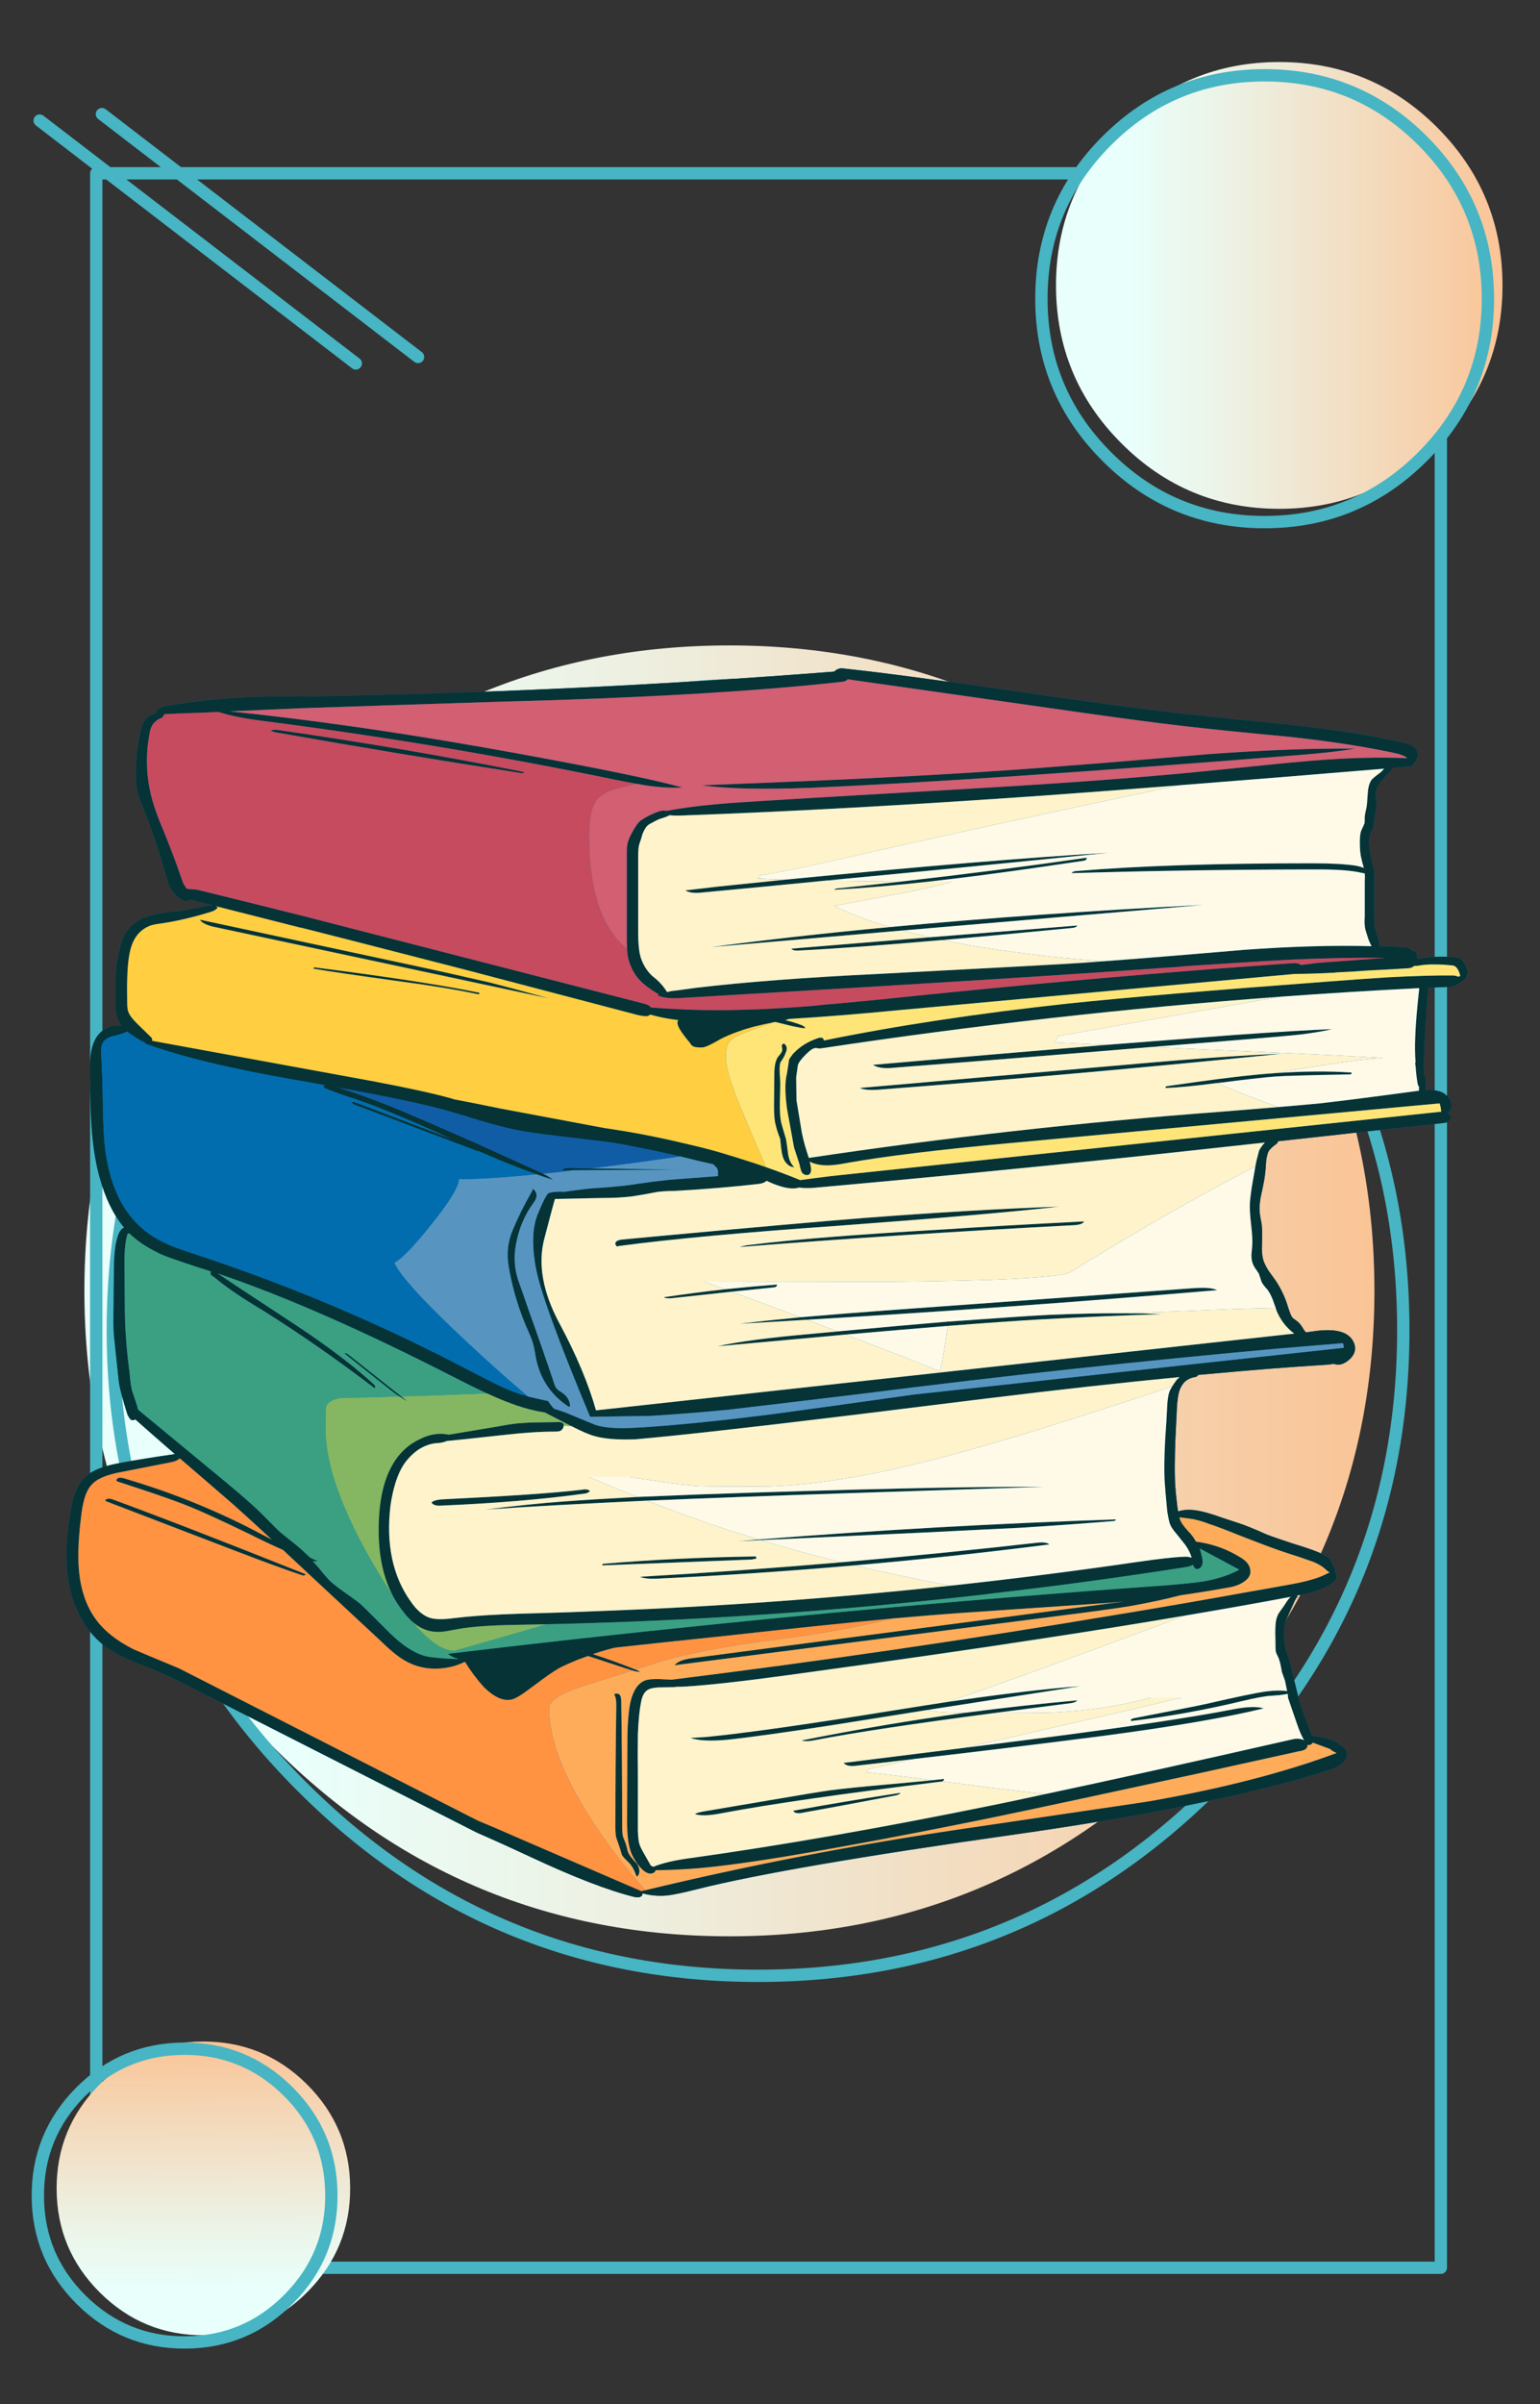 
<svg xmlns="http://www.w3.org/2000/svg" version="1.1" xmlns:xlink="http://www.w3.org/1999/xlink" preserveAspectRatio="none" x="0px" y="0px" width="250px" height="390px" viewBox="0 0 250 390">
<rect x="0" y="0" width="250" height="390" fill="#333333" stroke="none"/>
<defs>
<linearGradient id="Gradient_1" gradientUnits="userSpaceOnUse" x1="18.3" y1="129.6" x2="269.1" y2="129.6" spreadMethod="pad">
<stop  offset="0%" stop-color="#FAC496"/>

<stop  offset="24.314%" stop-color="#F4D7B7"/>

<stop  offset="63.922%" stop-color="#ECF4E8"/>

<stop  offset="83.529%" stop-color="#E9FFFB"/>
</linearGradient>

<g id="Layer1_0_MEMBER_0_MEMBER_0_FILL">
<path fill="url(#Gradient_1)" stroke="none" d="
M 269.1 129.6
Q 269.1 77.65 232.35 40.9 195.65 4.2 143.7 4.2 91.75 4.2 55 40.9 18.3 77.65 18.3 129.6 18.3 181.55 55 218.25 91.75 255 143.7 255 195.65 255 232.35 218.25 269.1 181.55 269.1 129.6 Z"/>
</g>

<g id="Layer1_0_MEMBER_0_MEMBER_5_FILL">
<path fill="url(#Gradient_1)" stroke="none" d="
M 269.1 129.6
Q 269.1 77.65 232.35 40.9 195.65 4.2 143.7 4.2 91.75 4.2 55 40.9 18.3 77.65 18.3 129.6 18.3 181.55 55 218.25 91.75 255 143.7 255 195.65 255 232.35 218.25 269.1 181.55 269.1 129.6 Z"/>
</g>

<g id="Layer1_0_MEMBER_0_MEMBER_7_FILL">
<path fill="url(#Gradient_1)" stroke="none" d="
M 269.1 129.6
Q 269.1 77.65 232.35 40.9 195.65 4.2 143.7 4.2 91.75 4.2 55 40.9 18.3 77.65 18.3 129.6 18.3 181.55 55 218.25 91.75 255 143.7 255 195.65 255 232.35 218.25 269.1 181.55 269.1 129.6 Z"/>
</g>

<g id="Layer0_0_MEMBER_0_FILL">
<path fill="#026DAE" stroke="none" d="
M 229.85 121.5
Q 229.4 120.85 227.8 120.5 220.45 118.8 210.05 117.65 198.1 116.45 192.1 115.8 183.05 114.8 164.55 112.1 146.35 109.45 136.95 108.45 136.3 108.35 135.8 108.65 135.55 108.8 135.45 108.95 92.55 112.3 48.8 113 41.987 112.846 35.25 113.45 31.06 113.86 26.9 114.55 25.65 114.8 25.2 115.8 23.4 116.2 22.95 118.15 21.9 122.3 22.1 126.6 22.2 128.5 22.85 130.05 25.4 136.25 27.15 142.75 27.8 145.15 30.1 146.25
L 30.95 145.95 34.5 146.85
Q 33.95 146.8 33.15 147.05
L 29.7 147.75
Q 28 147.9 27.15 148 25.65 148.2 24.6 148.5 21.8 149.2 20.5 151.25 19.9 152.1 19.45 153.85
L 18.9 156.5
Q 18.8 157.4 18.8 159.35
L 18.8 163.1
Q 18.8 164.25 18.95 164.85 19.15 165.65 19.85 166.45 19.15 166.25 18.25 166.45 16.65 166.85 15.75 168.15 15 169.25 14.75 170.95 14.6 171.9 14.6 173.95 14.65 179.7 14.85 182.55 15.15 187.3 16.15 190.95 17.55 196.05 20.15 199.15 20.05 199.2 19.95 199.25 19.45 199.6 19.2 200.35 18.55 202.05 18.5 205.7
L 18.45 211.8
Q 18.35 214.5 18.5 216.65
L 19.3 224.25
Q 19.6 226.1 20.7 229.5 21.05 230.2 21.3 230.35 21.65 230.5 21.95 230.25 24.6 232.6 28.4 235.9 23.5 236.6 19.7 237.3 17.5 237.7 16.35 238.15 14.55 238.8 13.55 239.9 11.95 241.65 11.4 245.55 10.3 252.2 11.2 256.95 12.45 263.3 16.65 266.75 18.15 267.95 20.4 269 21.4 269.45 24.45 270.65 26.25 271.4 28.2 272.3
L 77.4 297.3
Q 81.2 298.95 86.45 301.4 96.75 306.2 103 307.75 103.5 307.85 103.9 307.75 104.35 307.55 104.3 307.15 104.837 307.314 105.4 307.4 106.772 307.64 108.35 307.5 109.95 307.3 113.1 306.5 127.6 302.85 164.8 297.6 179.476 295.51 191.2 293.2 205.849 290.321 215.9 287.1 217.2 286.7 217.95 286 218.85 285.15 218.6 284.2 218.4 283.5 217.65 283.2 216.8 282.3 214.65 281.9
L 212.95 281.55 211.1 276.65 209.9 271.8
Q 209.6 270.3 209.1 268.7 208.7 267.7 208.6 267.05 208.45 266.45 208.45 265.2 208.45 263.8 208.65 263.1
L 210.05 260
Q 210.35 259.3 210.65 259
L 210.5 258.85
Q 212.6 258.45 213.55 258.1 215.2 257.6 216.25 256.8 216.7 256.5 216.9 256 217.1 255.4 216.7 255.15
L 216.65 255.1
Q 216.65 255.05 216.7 254.95 216.8 254.7 216.6 254.35 216.1 253.25 215.85 252.9 215.4 252.45 214.1 251.85 212.65 251.25 209.85 250.4 206.95 249.45 205.65 248.95 202.75 247.65 201.25 247.15
L 198.5 246.25
Q 196.1 245.4 194.85 245.15 192.7 244.7 191.25 245.2 191.15 244.7 191.1 244.15 190.8 241.7 190.75 240.3 190.65 238.15 190.8 233.75
L 191.05 228.55
Q 191.15 226.5 191.5 225.5 191.806 224.723 192.3 224.2 192.88 223.662 193.7 223.45 194.3 223.4 194.45 223.15 194.45 223.1 194.5 223.05 195.383 222.968 196.25 222.9 206.448 221.957 214.65 221.45 215.75 221.4 216.5 221.25 217.7 221.7 218.95 220.65 220.35 219.45 219.85 218 218.9 215.3 213.8 215.9
L 212 216.15
Q 211.85 215.95 211.75 215.85 211.3 215.1 211 214.75 210.85 214.55 210.45 214.25 210 213.95 209.8 213.75 209.52 213.377 209.15 212.2 209.127 212.138 209.1 212.05 208.4 209.7 207.05 207.7
L 205.9 206.1
Q 205.15 204.9 205 204.1 204.85 203.4 204.85 202.55 204.9 201.2 204.9 200.5 204.9 199.3 204.8 198.5 204.55 197.3 204.5 196.7 204.4 195.65 204.65 194.25 205 192.65 205.15 191.85 205.4 190.65 205.5 189 205.533 188.603 205.55 188.3 205.633 187.701 205.7 187.5 205.85 186.7 206.35 186.3 206.6 186 207.25 185.55 207.45 185.35 207.45 185.15 210.075 184.865 212.9 184.55 216.945 184.114 221.4 183.6 227.444 182.956 234.25 182.2 235.2 182.1 235.45 181.6 235.7 181.05 235 180.65 235.05 180.55 235.15 180.5 235.7 179.8 235.6 179 235.45 178.25 234.8 177.7 234.25 177.15 233.45 177 232.65 176.75 231.4 176.85 231.4 176.7 231.4 176.6 231.55 175.35 231.3 174.65
L 231.1 174.3
Q 231.2 167.95 231.85 160.4 231.85 160.3 231.85 160.25 233.6 160.15 235.3 160.1 236.05 160.05 236.6 159.7 236.85 159.5 237 159.4
L 237.7 158.95
Q 237.95 158.75 238 158.65 238.1 158.45 238.05 158.4 238.1 158.25 238.15 158.15 238.327 157.62 238.05 157.05 238.041 156.975 238 156.9 237.6 155.75 236.8 155.45 236.55 155.3 235.75 155.25 232.8 155.05 230.1 155.6 230.05 155.45 230.05 155.3 230.05 154.8 229.9 154.6 229.6 154.2 229.3 154.25 229.2 154.25 229.15 154.3 229.1 154.1 228.9 153.95 228.8 153.8 228.15 153.7 226.1 153.55 223.9 153.5 223.95 153.1 223.8 152.6 223.35 151.15 223.15 150.4 223.05 149.9 223.05 148.35
L 223.05 142.8
Q 223.15 141.4 222.9 140.55 222.7 139.65 222.6 139.2 222.25 138.05 222.25 136.55 222.25 135.75 222.4 135.4
L 222.9 134.35
Q 222.95 134.2 223.1 132.65 223.45 131.15 223.45 130.4 223.25 129 223.4 128.35 223.45 127.65 224.5 126.4
L 225.75 125
Q 226 124.75 226 124.6 227.25 124.45 228.55 124.35 229.5 124.25 229.55 123.75 229.75 123.55 229.9 123.3 230.4 122.3 229.85 121.5 Z"/>
</g>

<g id="Layer0_0_MEMBER_1_FILL">
<path fill="#053336" stroke="none" d="
M 229.85 121.5
Q 229.4 120.85 227.8 120.5 220.45 118.8 210.05 117.65 198.1 116.45 192.1 115.8 183.05 114.8 164.55 112.1 146.35 109.45 136.95 108.45 136.3 108.35 135.8 108.65 135.55 108.8 135.45 108.95 92.55 112.3 48.8 113 41.987 112.846 35.25 113.45 31.06 113.86 26.9 114.55 25.65 114.8 25.2 115.8 23.4 116.2 22.95 118.15 21.9 122.3 22.1 126.6 22.2 128.5 22.85 130.05 25.4 136.25 27.15 142.75 27.8 145.15 30.1 146.25
L 30.95 145.95 34.5 146.85
Q 33.95 146.8 33.15 147.05
L 29.7 147.75
Q 28 147.9 27.15 148 25.65 148.2 24.6 148.5 21.8 149.2 20.5 151.25 19.9 152.1 19.45 153.85
L 18.9 156.5
Q 18.8 157.4 18.8 159.35
L 18.8 163.1
Q 18.8 164.25 18.95 164.85 19.15 165.65 19.85 166.45 19.15 166.25 18.25 166.45 16.65 166.85 15.75 168.15 15 169.25 14.75 170.95 14.6 171.9 14.6 173.95 14.65 179.7 14.85 182.55 15.15 187.3 16.15 190.95 17.55 196.05 20.15 199.15 20.05 199.2 19.95 199.25 19.45 199.6 19.2 200.35 18.55 202.05 18.5 205.7
L 18.45 211.8
Q 18.35 214.5 18.5 216.65
L 19.3 224.25
Q 19.6 226.1 20.7 229.5 21.05 230.2 21.3 230.35 21.65 230.5 21.95 230.25 24.6 232.6 28.4 235.9 23.5 236.6 19.7 237.3 17.5 237.7 16.35 238.15 14.55 238.8 13.55 239.9 11.95 241.65 11.4 245.55 10.3 252.2 11.2 256.95 12.45 263.3 16.65 266.75 18.15 267.95 20.4 269 21.4 269.45 24.45 270.65 26.25 271.4 28.2 272.3
L 77.4 297.3
Q 81.2 298.95 86.45 301.4 96.75 306.2 103 307.75 103.5 307.85 103.9 307.75 104.35 307.55 104.3 307.15 104.837 307.314 105.4 307.4 106.772 307.64 108.35 307.5 109.95 307.3 113.1 306.5 127.6 302.85 164.8 297.6 179.476 295.51 191.2 293.2 205.849 290.321 215.9 287.1 217.2 286.7 217.95 286 218.85 285.15 218.6 284.2 218.4 283.5 217.65 283.2 216.8 282.3 214.65 281.9
L 212.95 281.55 211.1 276.65 209.9 271.8
Q 209.6 270.3 209.1 268.7 208.7 267.7 208.6 267.05 208.45 266.45 208.45 265.2 208.45 263.8 208.65 263.1
L 210.05 260
Q 210.35 259.3 210.65 259
L 210.5 258.85
Q 212.6 258.45 213.55 258.1 215.2 257.6 216.25 256.8 216.7 256.5 216.9 256 217.1 255.4 216.7 255.15
L 216.65 255.1
Q 216.65 255.05 216.7 254.95 216.8 254.7 216.6 254.35 216.1 253.25 215.85 252.9 215.4 252.45 214.1 251.85 212.65 251.25 209.85 250.4 206.95 249.45 205.65 248.95 202.75 247.65 201.25 247.15
L 198.5 246.25
Q 196.1 245.4 194.85 245.15 192.7 244.7 191.25 245.2 191.15 244.7 191.1 244.15 190.8 241.7 190.75 240.3 190.65 238.15 190.8 233.75
L 191.05 228.55
Q 191.15 226.5 191.5 225.5 191.806 224.723 192.3 224.2 192.88 223.662 193.7 223.45 194.3 223.4 194.45 223.15 194.45 223.1 194.5 223.05 195.383 222.968 196.25 222.9 206.448 221.957 214.65 221.45 215.75 221.4 216.5 221.25 217.7 221.7 218.95 220.65 220.35 219.45 219.85 218 218.9 215.3 213.8 215.9
L 212 216.15
Q 211.85 215.95 211.75 215.85 211.3 215.1 211 214.75 210.85 214.55 210.45 214.25 210 213.95 209.8 213.75 209.52 213.377 209.15 212.2 209.127 212.138 209.1 212.05 208.4 209.7 207.05 207.7
L 205.9 206.1
Q 205.15 204.9 205 204.1 204.85 203.4 204.85 202.55 204.9 201.2 204.9 200.5 204.9 199.3 204.8 198.5 204.55 197.3 204.5 196.7 204.4 195.65 204.65 194.25 205 192.65 205.15 191.85 205.4 190.65 205.5 189 205.533 188.603 205.55 188.3 205.633 187.701 205.7 187.5 205.85 186.7 206.35 186.3 206.6 186 207.25 185.55 207.45 185.35 207.45 185.15 210.075 184.865 212.9 184.55 216.945 184.114 221.4 183.6 227.444 182.956 234.25 182.2 235.2 182.1 235.45 181.6 235.7 181.05 235 180.65 235.05 180.55 235.15 180.5 235.7 179.8 235.6 179 235.45 178.25 234.8 177.7 234.25 177.15 233.45 177 232.65 176.75 231.4 176.85 231.4 176.7 231.4 176.6 231.55 175.35 231.3 174.65
L 231.1 174.3
Q 231.2 167.95 231.85 160.4 231.85 160.3 231.85 160.25 233.6 160.15 235.3 160.1 236.05 160.05 236.6 159.7 236.85 159.5 237 159.4
L 237.7 158.95
Q 237.95 158.75 238 158.65 238.1 158.45 238.05 158.4 238.1 158.25 238.15 158.15 238.327 157.62 238.05 157.05 238.041 156.975 238 156.9 237.6 155.75 236.8 155.45 236.55 155.3 235.75 155.25 232.8 155.05 230.1 155.6 230.05 155.45 230.05 155.3 230.05 154.8 229.9 154.6 229.6 154.2 229.3 154.25 229.2 154.25 229.15 154.3 229.1 154.1 228.9 153.95 228.8 153.8 228.15 153.7 226.1 153.55 223.9 153.5 223.95 153.1 223.8 152.6 223.35 151.15 223.15 150.4 223.05 149.9 223.05 148.35
L 223.05 142.8
Q 223.15 141.4 222.9 140.55 222.7 139.65 222.6 139.2 222.25 138.05 222.25 136.55 222.25 135.75 222.4 135.4
L 222.9 134.35
Q 222.95 134.2 223.1 132.65 223.45 131.15 223.45 130.4 223.25 129 223.4 128.35 223.45 127.65 224.5 126.4
L 225.75 125
Q 226 124.75 226 124.6 227.25 124.45 228.55 124.35 229.5 124.25 229.55 123.75 229.75 123.55 229.9 123.3 230.4 122.3 229.85 121.5
M 228.35 122.9
Q 228.4 122.95 228.45 123 221.8 122.7 213.05 123.4 212.106 123.471 208.6 123.8 204.747 124.188 197.7 124.9 182.45 126.5 158.35 127.9 125.3 129.8 118.95 130.25 112.3 130.75 108.25 131.55 107.95 131.5 107.6 131.5 107.05 131.55 106.15 131.95 104.35 132.75 103.75 133.35 103.35 133.75 102.7 134.9 102.1 136 101.95 136.55 101.75 137.15 101.75 138.35
L 101.75 151.95
Q 101.75 153.149 101.8 154 101.838 154.585 101.9 155 102.25 157 103.5 158.6 104.5 159.85 106.6 161.1 106.8 161.25 107 161.35 106.85 161.4 106.7 161.45 108 162.1 110.65 161.9 113.654 161.727 116.55 161.55 165.903 158.691 191.3 156.85 191.812 156.815 192.3 156.75 204.542 155.94 209.25 155.7 217.9 155.3 224.9 155.4
L 214.05 156.2
Q 212.15 156.45 211.25 156.55 210.65 156.2 209.95 156.25 204.402 156.64 198.85 157.05 173.793 158.971 148.7 161.55 138.922 162.571 133.7 163 132.284 163.164 131.2 163.25 127.454 163.535 124 163.7 118.421 163.943 113.65 163.85 109.8 163.75 105.7 163.45 105.4 163.05 104.65 162.85
L 48.8 148.5
Q 40.4 146.4 32.05 144.35 31.2 144.25 30.35 144.2 29.9 143.7 29.65 143.05 28.15 138.65 26.35 134.3 25.55 132.45 24.95 130.55 23.1 124.7 24.35 118.6 24.7 117 26.35 116.4
L 26.7 115.85 35.5 115.5
Q 38.15 116.4 43.05 117 72.15 120.75 100.15 126.55 102.019 126.929 103.35 127.15 104.658 127.401 105.45 127.5 108.4 127.9 110.8 127.75 108.746 127.204 105.9 126.55 101.166 125.49 94.25 124.15 72.65 120 56.45 117.75 46.5 116.35 37.3 115.4
L 48.8 114.9
Q 61.95 114.45 80.8 113.85 115.5 112.95 136.3 110.65 137.3 110.6 137.6 110.2
L 175.9 115.65
Q 186.55 117.15 191.85 117.75 197.7 118.45 209.5 119.55 219.85 120.7 227 122.3 228.1 122.65 228.35 122.9
M 221.55 132.4
Q 221.55 133.45 221.5 133.6 221.45 133.7 221.1 134.5 220.75 135.1 220.75 136.55 220.75 138.35 221 139.25 221.1 139.75 221.4 140.8 220.9 140.6 220.2 140.45 217.55 140.05 213.05 140.05 189.75 140.05 174.9 141.3 174.2 141.3 173.95 141.65 194.05 141.05 214.1 141.05 218.75 141.05 221.05 141.6 221.35 141.65 221.55 141.7 221.6 142.25 221.55 143
L 221.55 148.7
Q 221.45 149.9 221.65 150.8
L 222.15 152.4
Q 222.4 153 222.65 153.5 213.5 153.25 201.85 154.1 187.528 155.331 179.05 155.95 177.218 156.092 175.65 156.2 172.35 156.45 142.6 158 125.101 158.833 113 160.25 111.291 160.485 109.7 160.7 108.95 160.75 108.3 160.95 107.65 159.9 106.7 159
L 105.8 158.25
Q 104.79 157.284 104.2 155.85 104.123 155.657 104.05 155.45 103.6 154.1 103.6 151.2
L 103.6 139
Q 103.6 137.65 103.75 137.05 104.15 135.9 104.3 135.3 104.7 134.35 105.05 134 105.35 133.7 105.9 133.45 106.95 132.85 107.45 132.75 107.7 132.65 108.3 132.45 108.5 132.35 108.7 132.25 109.55 132.35 110.65 132.3 137.1 131.35 169.6 129.05 178.953 128.384 191.35 127.4 205.945 126.267 224.75 124.7
L 224.55 124.85
Q 224.3 125.2 223.65 125.65 223 126.15 222.7 126.45 222.15 127.2 222.05 128.55 221.9 130.8 221.85 130.9 221.55 132.3 221.55 132.4
M 235.5 156.6
Q 235.8 156.6 236.1 156.7 236.339 156.82 236.5 157.05 236.885 157.494 237.05 158.35 236.9 158.4 236.7 158.45 236.35 158.25 235.7 158.25 231.703 158.22 225.35 158.55 220.955 158.822 215.45 159.25 187.35 161.35 173.45 162.8 151.35 165.2 133.75 168.8 133.7 168.55 133.55 168.4 133.2 168.25 132.7 168.45 130.35 169.25 128.75 170.95 128.2 171.65 128.1 171.9
L 127.75 174.2
Q 127.5 175.1 127.5 176.45 127.5 177.9 127.75 179.8
L 128.9 186.15
Q 129.2 187.05 129.75 188.75 130 189.9 130.15 190.15 130.35 190.5 130.75 190.6 131.1 190.7 131.4 190.5 131.75 190.15 131.65 189.45 131.6 189.1 131.45 188.45 132.5 189 134 189.05 135.35 189.1 137.6 188.65 146.6 187.05 163.35 185.5
L 233.7 179
Q 233.95 179.7 233.95 180.4 233.7 180.35 233.5 180.4
L 134.9 190.8
Q 131.65 191.2 129.9 191.45 127.166 190.328 124.35 189.35 122.33 188.637 120.25 188 118.85 187.55 117.5 187.15 116.842 186.958 116.15 186.75 113.491 186.028 110.5 185.35 104.35 183.9 98.1 183
L 81.3 179.85
Q 77.2 179 73.75 178.35 73.15 178.15 73.1 178.15 68.95 177 60.5 175.4
L 24.7 168.85
Q 24.7 168.8 24.7 168.75 24.75 168.4 24.4 168.15
L 22.4 166.2
Q 21.05 164.9 20.8 164.05 20.65 163.6 20.65 162.7 20.55 157.85 20.9 155.45 21 154.7 21.2 153.95 21.95 151.15 24.3 150.2 24.95 149.95 26.25 149.8 29.95 149.25 34.15 147.95 35.05 147.7 35.35 147.2 35.2 147.1 35 147
L 48.8 150.5
Q 48.95 150.5 49.1 150.55 51.35 151.1 75.65 157.35
L 103.65 164.7
Q 104.75 164.9 105.05 164.85 105.4 164.75 105.6 164.6 106.8 164.95 108.15 165.2 109 165.35 110.15 165.5 110.05 165.55 110 165.7 109.9 166.05 110.2 166.7 110.55 167.35 111.2 168.2
L 112.05 169.25
Q 112.25 169.6 112.45 169.7 112.8 169.9 113.2 169.9 113.9 170 114.4 169.85 114.95 169.7 116.4 168.9 117.25 168.35 119.15 167.6
L 120.55 167.1
Q 120.8 167 122.4 166.55 124.085 166.14 125.55 165.85 125.707 165.827 125.85 165.8 126.15 165.85 126.5 165.95 128.85 166.55 129.55 166.65 130.15 166.8 130.75 166.8 130.6 166.45 129.85 166.2 128.6 165.75 127.45 165.5 127.85 165.4 128.1 165.3 135.9 164.85 146.2 163.85
L 210.2 158
Q 212.65 158 216.6 157.8 216.835 157.787 217.05 157.75 220.363 157.59 222 157.45 224.2 157.35 228.3 157.1 229.15 157.1 229.5 156.75 229.55 156.7 229.65 156.7 230.15 156.7 231 156.55 232.15 156.4 234.35 156.5
L 235.5 156.6
M 229.75 172.4
Q 229.7 172.6 229.8 172.9 229.9 174.6 230.2 176.15 230.25 176.15 230.35 176.2 230.35 176.45 230.35 176.75 230.35 176.85 230.35 176.95
L 230.3 176.95
Q 219.6 178.4 214.25 179 212.261 179.196 207.5 179.6 203.752 179.91 198.3 180.35 164.3 182.9 131.3 187.85 131.15 187.35 130.95 186.75 130.45 185.2 130.15 183.65
L 129.3 178.5 129.25 174.75 129.45 173.35
Q 129.5 172.7 129.7 172.4 129.8 172.2 130.3 171.6 131.5 170.3 132.05 170.1 132.25 170.05 132.45 170 132.9 170.15 133.45 170.05 170.339 164.478 207.8 161.7 219.069 160.879 230.4 160.3 229.85 165.25 229.75 168.1 229.65 170.35 229.8 172.4
L 229.75 172.4
M 203.95 188.4
L 203.8 189.2 203.2 192.65
Q 202.9 194.7 202.9 195.35 202.85 196.45 203.1 198.65 203.35 200.85 203.3 201.9
L 203.15 203.6
Q 203.15 204.55 203.45 205.2 203.7 205.7 204.35 206.6
L 204.8 207.95
Q 205 208.4 205.7 209.15 206.2 209.8 206.6 210.8 206.771 211.314 207.1 212.2 207.143 212.386 207.2 212.55 208.15 214.9 210.1 216.35
L 96.75 228.8
Q 94.95 222.4 90.85 214.75 86.7 207.05 88.4 200.8 90.05 194.5 90.1 194.5 90.25 194.5 90.45 194.5
L 97.5 194.35
Q 100.5 194.35 102.5 194.1 103.95 193.9 106.8 193.35 108.2 193.2 109.55 193.2 116.8 192.8 123.3 192.05 124.15 191.9 124.45 191.55 124.65 191.65 124.85 191.75 125.211 191.911 125.55 192.05 128.283 193.139 129.75 192.65 130.7 192.8 132.1 192.7 154.65 190.7 183.2 187.75 191.2 186.9 205.35 185.35 204.8 185.9 204.4 186.65 204.3 187.05 203.95 188.4
M 23.55 169.15
Q 23.45 169.3 23.7 169.35 32.35 172.5 48 175.2 50.5 175.65 52.75 176.05 52.5 176.15 52.5 176.4 53.75 177.05 58.25 178.5 63.1 180.15 73.25 184.75
L 58 178.95
Q 57.35 178.7 57.1 178.85 57.15 178.95 57.4 179.15
L 77.25 186.65
Q 77.5 186.8 77.7 186.75 83.179 189.161 87.1 190.5 88.56 191.036 89.8 191.4 89.224 190.952 88.15 190.4 87.589 190.124 86.85 189.8
L 77.15 185.4
Q 69.1 181.85 65.5 180.35 59.8 177.95 54.95 176.45 67.4 178.7 72.65 180.2 74.4 180.7 77.95 181.8 81.05 182.7 83.25 183.2 86.15 183.8 90.65 184.3 97.3 185.1 98.15 185.2 98.5 185.25 98.85 185.3 100.75 185.55 103.1 186.05 106.277 186.657 110.4 187.6 112.048 188.007 113.85 188.45 114.85 188.65 115.85 188.9 115.9 189 116 189.1 116.5 189.5 116.55 189.95
L 116.55 190.8 108.65 191.4
Q 106.15 191.7 106.05 191.7
L 103.2 192.1
Q 101.5 192.4 97.5 192.7 95.6 192.8 94.2 193
L 92.65 193.2
Q 92.2 193.25 91.9 193.3 91.8 193.35 91.7 193.35 90 193.25 89.1 193.55 88.65 193.7 87.35 196.85 86 200 86.95 205.45 87.85 210.85 95.8 229.85
L 105.55 229.7
Q 111.45 229.35 118.2 228.7 122.65 228.2 140.4 226.05 173.9 221.797 208.3 218.7 208.67 218.695 209 218.65 213.498 218.277 218 217.9 218.15 218.25 218.15 218.65
L 148.25 226.25
Q 133.4 228.35 125.95 229.35 113.5 230.95 104.5 231.55 104 231.55 103.55 231.6 99.05 231.9 96.75 231.2 96.7 231.2 91.9 229.2 90.85 228.8 89.95 228.55 89.3 227.85 89 227.3 87.15 226.9 86.1 226.65 85.907 226.603 85.7 226.55 83.618 225.993 81.15 224.85 81.1 224.8 81.05 224.8 79.7 224.15 76.5 222.5 55.1 211.2 32.05 203.6 29.15 202.65 27.65 202.05 25.3 201.05 23.7 199.8 18.3 195.65 17.1 186.65 16.75 183.9 16.7 179.1 16.6 173.65 16.45 171.55 16.25 169.7 16.8 169 17.25 168.3 18.75 168 20.1 167.65 20.65 167.35 21.2 167.8 22.15 168.4 23.05 168.95 23.55 169.15
M 91.45 231.55
Q 91.503 231.445 91.5 231.3
L 91.5 231.3
Q 91.521 231.203 91.5 231.1 91.4 230.85 91.2 230.8 91.05 230.7 90.75 230.7
L 88.15 230.75
Q 86.05 230.75 85 230.85 83.55 230.9 80.9 231.4
L 72.85 232.75
Q 70.5 232.25 68.1 233.5 65.75 234.6 64.2 236.85 61.75 240.45 61.5 246.7 61.203 253.804 63.65 258.65 64.485 260.304 65.65 261.7 66.26 262.478 66.9 263.05 68.382 264.372 70.05 264.65 71 264.85 72.3 264.65 72.35 264.65 74.55 264.25 77.6 263.7 83.8 263.6 86.27 263.562 88.75 263.5 124.201 262.728 159.55 258.7 160.309 258.616 161.05 258.5 176.882 256.688 192.7 254.2 193.4 254.05 193.65 253.85 193.85 254.35 194.1 254.5 194.4 254.6 194.7 254.45 195 254.25 195.1 254 195.35 253.5 195.15 252.7 195 251.95 194.75 251.2
L 201.2 254.65
Q 198.8 255.95 195.4 256.55 193.5 256.85 189.2 257.2 176.721 258.082 164.2 259.1 160.01 259.442 155.8 259.8 114.379 263.313 72.7 268.3 73.45 268.9 74.5 269.15
L 73 269.1
Q 69.8 268.95 68.65 268.55 66.15 267.75 63.25 264.9 58.65 260.3 58.45 260.15 57.75 259.6 56.05 258.4 54.55 257.35 53.75 256.65 53 255.95 51.7 254.3 51.15 253.7 50.75 253.25 51.25 253.35 51.55 253.25 50.95 253 50.35 252.7 49.9 252.3 49.6 252 48.9 251.3 47.65 250.3 46.05 249.05 45.65 248.7 45.2 248.35 42.2 245.3 40.4 243.55 36.6 240.4
L 22.55 228.8
Q 22.45 228.7 22.4 228.65 22.3 228.15 22.1 227.6 21.75 226.5 21.55 225.95 21.2 224.95 21.05 222.85
L 20.75 220.4
Q 20.5 218.05 20.45 216.9 20.25 214.85 20.25 210.75
L 20.2 204.95
Q 20.2 201.5 20.75 200.1 20.9 200.1 21 200.1 21.25 200.35 21.55 200.6 23.55 202.35 26.65 203.7 28.35 204.35 32.45 205.7 33.35 205.95 34.3 206.3
L 34.2 206.35
Q 34.15 206.55 34.2 206.7 34.35 207 34.65 207.1 36.45 208.6 38.4 209.9 39.85 210.9 42.85 212.7 51.9 218.4 60.8 225.2 60.95 225.1 60.9 224.9 60.8 224.7 60.7 224.6 56.05 220.3 48.15 215.05 37.25 207.9 35.35 206.6 51.6 212.1 73.75 223.45 76.718 224.972 79.05 226.05 81.325 227.084 83 227.7 83.35 227.8 83.7 227.95 86.15 228.8 88.45 229.15
L 91.95 230.95
Q 92.379 231.178 92.75 231.35 95.264 232.655 96.6 233 98.95 233.65 103.15 233.5 104.15 233.4 105.3 233.3 118.35 232.1 159.95 226.9 177.5 224.75 191.5 223.4 191.25 223.6 190.95 223.95 190.563 224.466 190.3 224.9 189.943 225.472 189.8 225.9 189.6 226.5 189.5 227.75
L 189.35 230.55
Q 188.9 236.45 189.05 240.1 189.15 241.75 189.5 245.3 189.75 246.7 189.85 247 190.1 247.85 191 248.85 192.2 250.35 192.4 250.6 193.15 251.65 193.45 252.7
L 193.4 252.7
Q 192.85 252.5 192.2 252.55 189.75 252.65 184.6 253.4 169.464 255.608 154.25 257.25 125.375 260.363 96.25 261.4 92.798 261.553 89.35 261.65 83.5 261.8 81.55 261.9 77.15 262.1 73.75 262.5 70.9 262.9 69.6 262.4 68.05 261.8 66.7 259.85 62.25 253.65 63.4 244.15 64.05 239.9 65.5 237.65 66.5 236.15 67.95 235.15 69.55 234.15 71.15 234.1 71.9 234.05 72.45 233.8 72.6 233.75 72.75 233.75 73.5 233.7 81.25 232.85 86.45 232.25 89.8 232.25 90.45 232.25 90.75 232.2 91.3 232.05 91.45 231.55
M 112.45 269
Q 110.25 269.25 109.5 270.15
L 174.2 261.85
Q 176.088 261.61 177.65 261.4 181.399 260.9 183.5 260.55 188 259.75 191.65 258.8 195.8 258.2 199.4 257.55 200.95 257.3 201.95 256.6 203.2 255.75 202.95 254.6 202.8 253.5 201.35 252.65 198.05 250.6 194.15 250.1 193.8 249.45 193.3 248.85 192.1 247.6 191.7 246.85 191.55 246.55 191.45 246.15
L 193.7 246.45
Q 195.1 246.75 196.2 247.2 197.65 247.65 201.5 249.2
L 204.75 250.45
Q 207.6 251.55 210.95 252.6 212.7 253.2 213.25 253.4 214.55 253.95 215.3 254.7 215.6 254.95 215.85 255.1 215.6 255.2 215.3 255.35 213.45 256.35 209.15 257.1 205.774 257.719 202.4 258.3 191.844 260.218 181.3 261.95 145.107 268.023 109 272.5
L 107.1 272.4
Q 105.4 272.35 104.65 272.65 103 273.35 102.35 276.1 101.85 278.5 101.85 282.7
L 101.8 295.55
Q 101.8 299.2 102.6 300.9 103.1 301.95 103.85 302.85 104.85 304 105.65 303.95 105.95 303.95 106.2 303.75 106.4 303.65 106.4 303.4 108.75 303.4 111.7 303.2 116.95 302.9 127.4 301.2 142.35 298.7 161.15 294.85 166.569 293.729 175.8 291.75 183.847 290.027 194.8 287.65
L 210.9 284.1
Q 212.15 283.95 212.25 283.25 212.25 283.15 212.3 283.05 212.5 283.15 212.7 283.05 213 282.95 213.1 282.7
L 215.95 283.75
Q 216.3 284.1 216.8 284.3 216.85 284.35 216.95 284.4 204.35 289.1 186.7 292.2 186.472 292.24 184.1 292.6 177.728 293.545 155.6 296.8 129.644 300.649 104.75 306.65 104.429 306.72 104.1 306.8 103.9 306.7 103.65 306.6
L 83.85 298.05
Q 80.35 296.5 77.55 295.35
L 28.95 270.6
Q 28.85 270.6 28.8 270.55 22.55 267.95 21.65 267.55 17.7 265.55 15.7 262.9 13.2 259.6 12.8 254.55 12.5 251.05 13.25 245.35 13.7 242.15 14.8 240.95 16.05 239.45 19.7 238.8
L 27.85 237.2
Q 28.6 237.05 29.05 236.7 29.15 236.65 29.2 236.6 33 239.85 37.85 244.05 40.7 246.6 44.1 249.75 41.5 248.4 40.05 247.65 30.6 242.9 20.05 239.8 19.65 239.7 19.3 239.75 18.8 239.9 18.95 240.3
L 22.9 241.6
Q 27.9 243.25 30.75 244.4 33.5 245.5 40.25 248.75 43.45 250.35 45.95 251.45 48.45 253.8 51.25 256.4
L 61.9 266.3
Q 64.35 268.7 66 269.55 68.3 270.8 71.05 270.7 73.45 270.6 75.45 269.6 75.5 269.65 75.55 269.7 76.8 271.75 78.55 273.7 81.1 276.2 83.1 275.7 83.75 275.55 85.05 274.65
L 87.1 273.15
Q 89.4 271.4 90.8 270.6 91.75 270.1 93.8 269.25 94.65 268.95 95.45 268.65
L 102.65 271 103.15 271.15
Q 103.7 271.25 103.9 271.15 103.527 270.998 103.15 270.85 99.722 269.477 96.25 268.35 98 267.75 99.8 267.3 107.5 266.45 117.15 265.45 133.584 263.624 145.1 262.55 150.93 262.036 155.5 261.7 161.523 261.29 172.45 260.55 174.895 260.381 177.55 260.2 180.15 260.05 182.55 259.8
L 112.45 269
M 94.6 267.8
Q 94.649 267.8 94.75 267.8 94.698 267.802 94.65 267.85
L 94.6 267.8
M 106.8 273.75
L 109.2 273.7
Q 109.6 273.7 109.8 273.65 110.55 273.65 111.4 273.6 116.95 273.25 127.95 271.75 153.85 268.2 169.3 265.8 181.428 263.962 192.35 262.1 201.36 260.584 209.55 259.05 209.35 259.2 209.2 259.4 208.95 259.7 208.45 260.5
L 207.7 261.55
Q 207.1 262.4 207.05 263.85 207 264.7 207.05 266.35 207.05 267.6 207.1 267.9 207.2 268.3 207.55 268.95 207.85 269.7 208.1 271.25
L 208.6 272.65 208.95 274.35
Q 207.6 274.15 205.55 274.4 203.3 274.7 195.7 276.45 193.4 276.95 184.05 278.75 183.4 278.9 183.65 279.2 192.5 278.15 201.5 276 205.05 275.15 206.4 275.1 206.9 275.05 207.75 275 208.5 274.9 209.05 274.8
L 209.1 275.45 210.65 279.95
Q 211.15 281.4 211.7 282.3 211.6 282.25 211.55 282.25 210.8 281.95 209.9 282.15 184.919 287.833 169.7 291.05 164.984 292.079 161.2 292.85 133.95 298.4 112 301.45 108.25 301.95 106.05 302.85 105.85 302.75 105.65 302.65
L 104.4 300.45
Q 104.05 299.85 103.85 299.3 103.6 298.7 103.55 296.9
L 103.55 287.5
Q 103.5 284.45 103.55 281.35 103.7 277.9 104.05 276.25 104.3 274.65 105.15 274.15 105.55 273.85 106.8 273.75
M 136.95 286
Q 137.5 286.65 139 286.45 143.735 285.915 148.45 285.35 163.54 283.605 178.4 281.7 195.95 279.4 205.15 277.15 203.5 276.65 200.2 277.3 190.15 279.25 169.6 281.9
L 156.55 283.55 136.95 286
M 130.15 282.35
Q 130.85 282.6 132.3 282.3 141.95 280.45 161.45 277.9
L 173.85 276.3
Q 174.6 276.2 174.9 275.85 165.866 276.662 156.8 277.85 143.515 279.677 130.15 282.35
M 112.8 294.3
Q 114.2 294.75 117.2 294.15 128.85 291.95 152.6 289.05 152.818 289.05 152.95 289 153.25 288.899 153.25 288.6 152.437 288.693 151.4 288.8 148.534 289.097 143.95 289.5 137.75 290.05 134.7 290.45 132.25 290.8 124.95 292.05
L 114.05 293.9
Q 113.1 294.1 112.8 294.3
M 112.1 281.95
Q 113.95 282.6 117.95 282.25 123.6 281.65 134.9 279.9
L 150.6 277.4 175.35 273.55
Q 167.112 274.157 153.85 276.1 149.656 276.742 144.95 277.5 123.9 280.9 114.55 281.8
L 112.1 281.95
M 128.8 293.75
Q 128.9 294.2 129.9 294.15 135 293.25 145.25 291.3 145.95 291.2 146.2 290.85 137.9 292.1 128.8 293.75
M 17.5 243.15
Q 17.1 243.2 17.1 243.5
L 38.1 251.55
Q 45.15 254.25 48.75 255.45 49.4 255.75 49.65 255.4 29.35 247.3 18.15 243.2 17.8 243.1 17.5 243.15
M 99.7 274.9
Q 100.05 275.35 100.05 276.55 99.9 286.5 99.9 296.45 99.9 297.6 100.05 298.15
L 100.45 299.3
Q 100.65 299.8 100.95 300.9 101.15 301.25 101.7 301.8 102.35 302.4 102.55 302.75 102.85 303.1 103.35 304.45 103.8 304.2 103.8 303.5 103.75 302.9 103.4 302.35 102.25 301.2 101.95 300.45
L 101.6 299.15
Q 101.3 298.35 101.15 298 101 297.45 101 296.25 101 286.15 100.85 276 100.85 275.35 100.65 275 100.45 274.75 100.15 274.75 99.9 274.7 99.7 274.9
M 56.55 219.75
Q 56.15 219.45 55.9 219.55
L 63.45 225.55
Q 64.243 226.156 64.85 226.55 65.593 227.06 66.1 227.3
L 65.15 226.55 56.55 219.75
M 123.5 249.85
L 150.45 248.6
Q 162.25 248 165.65 247.85 174.25 247.3 180.85 246.75 181 246.75 181.1 246.6 181.2 246.5 181.05 246.5 152.476 247.445 123.15 249.75 121.47 249.909 119.75 250.05
L 123.5 249.85
M 103.9 255.8
Q 104.8 256.2 106.75 256.1 122.781 255.347 138.7 253.95 154.58 252.568 170.35 250.55 169.9 250.15 168.6 250.25 152.529 252.068 136.6 253.45 120.173 254.859 103.9 255.8
M 113.35 242.45
Q 107.928 242.671 103.5 242.85 95.939 243.253 91.3 243.6 85.95 244 78.75 244.9 89.099 244.182 105 243.45 119.032 242.858 137.35 242.25
L 169.5 241.2
Q 150.7 241.15 113.35 242.45
M 97.85 253.7
L 97.75 253.95 122 253
Q 122.75 252.85 122.8 252.85
L 122.7 252.5
Q 109.6 252.7 97.85 253.7
M 94.95 242.3
Q 95.6 242.2 95.75 241.85 95.35 241.5 94.3 241.7 88.05 242.45 71.65 243.25 70.45 243.35 70.05 243.75 70.4 244.35 71.65 244.25 84.8 243.7 94.95 242.3
M 91.4 189.9
L 93.1 189.85 110.05 189.75 95.9 189.55 92 189.5
Q 91.35 189.5 91.4 189.9
M 86.6 195.15
Q 87.65 193.75 86.5 192.85 86.4 193.25 86.2 193.55 84.45 196.6 83.15 199.75 82.1 202.4 82.55 205.25 83.45 210.9 85.95 216.4 86.6 217.8 86.85 219.4 87.65 225.15 92.3 228.2 92.35 228.25 92.55 228.15 92.5 226.7 91.05 225.8 90.3 225.4 90.05 224.7 87.95 218.45 85.75 212.35 85.05 210.25 84.3 208.2 83.15 205.15 83.75 201.9 84.45 198.05 86.6 195.15
M 143.7 212.6
Q 135.999 213.169 129.95 213.7 124.278 214.243 120.05 214.75 125.525 214.447 131 214.1 164.354 212.135 197.6 209.3 196.95 209 195.95 208.95 195.5 208.9 194.15 208.95
L 143.7 212.6
M 125.65 208.85
Q 125.9 208.85 126.05 208.65 126.25 208.45 126.05 208.4 121.89 208.717 117.75 209.15 112.735 209.71 107.75 210.45 108.15 210.7 109.1 210.6
L 118.8 209.55 125.65 208.85
M 159 214.05
Q 156.745 214.208 153.95 214.4 146.722 215.001 135.95 216 133.861 216.192 131.65 216.4 121.4 217.3 116.5 218.4
L 134.65 216.75
Q 135.992 216.63 137.3 216.5 146.605 215.689 153.85 215.1 162.947 214.389 168.85 214.05 178.75 213.5 188.5 213.2 185.591 213.053 182.1 213.05 176.926 213.029 170.45 213.3 165.156 213.587 159 214.05
M 100.9 201.1
Q 100.15 201.2 99.95 201.55 99.8 201.75 100 202.05 100.15 202.3 100.4 202.15 113.05 200.45 136.15 198.85 161.05 197 171.9 195.75 157.8 196.25 140.15 197.6 129.55 198.45 108.4 200.4
L 100.9 201.1
M 153.25 199.45
Q 132.2 200.65 121.85 201.95 120.8 202.05 120.1 202.3 145.8 200.25 174.5 198.75 175.75 198.65 176 198.15 161.3 198.9 153.25 199.45
M 200.4 167.9
Q 190.346 168.673 179.7 169.5 161.536 171.013 141.7 172.75 142.9 173.5 145.3 173.2 164.702 171.705 186.95 169.85 195.974 169.142 205.45 168.35 209.55 168 210.9 167.85 213.9 167.5 216.3 166.95 211.1 167.15 200.4 167.9
M 189.25 176.5
Q 192.25 176.405 197.55 175.7 197.829 175.686 198.1 175.65 204.3 174.85 206.95 174.65 208.55 174.5 219.05 174.3 219.5 174.3 219.4 174 213.795 173.621 206.95 174.1 205.712 174.182 204.4 174.3 199.45 174.75 189.5 176.2 189.35 176.2 189.25 176.3 189.15 176.4 189.25 176.5
M 208.05 170.95
Q 198.85 171.3 183.2 172.7
L 139.6 176.5
Q 140.4 176.9 142.35 176.8 175.1 174.3 208.05 170.95
M 64.15 159.1
Q 72.5 160.2 77.4 161.25 77.9 161.4 77.8 161.05 68.5 159.15 51.15 156.95 51.1 156.9 50.95 157 50.85 157.05 50.9 157.15 54.35 157.75 64.15 159.1
M 32.45 149.2
Q 32.8 149.85 34.45 150.3
L 89.05 161.95
Q 84.4 160.65 79.55 159.4 72.85 157.85 66.5 156.5
L 32.45 149.2
M 127 170.25
Q 127 170.55 126.75 170.9 126.65 171.05 126.3 171.45 125.7 172.3 125.7 174.25
L 125.65 179.55
Q 125.65 181.65 125.95 182.6 126.1 183.35 126.65 184.75 126.7 185.1 126.8 186.15 126.9 187.05 127.05 187.55 127.25 188.3 127.75 188.8 128.3 189.35 128.95 189.35 128.2 188.7 127.95 187.3 127.75 185.65 127.6 184.8 127.05 183 126.8 182.05 126.55 180.8 126.6 178.65 126.7 176 126.65 175.2 126.45 173 126.7 172.35 127.35 171.4 127.5 170.9 128 169.9 127.35 169.35 127.25 169.25 127.1 169.35 126.95 169.5 126.9 169.6
L 127 170.25
M 115.4 153.65
L 146.5 150.95 195.4 146.8
Q 167.732 148.21 144.45 150.4 128.954 151.851 115.4 153.65
M 111.25 144.45
Q 112.15 145 113.9 144.8 124.018 143.859 134.15 142.85 156.941 140.701 179.9 138.35 160.685 139.468 127.55 142.7 122.172 143.261 116.4 143.85 112.15 144.35 111.25 144.45
M 173.95 150.55
Q 174.7 150.5 174.9 150.15
L 151 152.05 128.45 153.9
Q 128.8 154.3 129.75 154.2 138.681 153.746 153 152.5 162.332 151.694 173.95 150.55
M 175.85 139.65
Q 176.5 139.55 176.4 139.15 161.794 141.253 146.45 143 141.405 143.565 136.25 144.1 135.65 144.1 135.4 144.35 142.509 143.955 151 143 153.286 142.744 155.65 142.45 162.4 141.65 175.85 139.65
M 45.65 118.5
Q 44.5 118.3 43.95 118.5 44.3 118.75 45 118.85 64.5 122.3 84.5 125.4 85.05 125.5 85.1 125.25 65.8 121.4 45.65 118.5
M 210.75 122.5
Q 216.5 122.05 220 121.45 209.85 121.35 196.15 122.35 180.35 123.7 172.35 124.3 159.4 125.35 143.15 126.15 133.45 126.65 113.9 127.4 120.05 128.25 131.75 127.8 159.4 126.6 210.75 122.5 Z"/>

<path fill="#FFFAE8" stroke="none" d="
M 141 287
L 140.5 287.5
Q 141.156 287.5 151.4 288.8 152.437 288.693 153.25 288.6 153.25 288.899 152.95 289 156.229 289.417 160.35 289.95 165.245 290.558 169.7 291.05 184.919 287.833 209.9 282.15 210.8 281.95 211.55 282.25 211.6 282.25 211.7 282.3 211.15 281.4 210.65 279.95
L 209.1 275.45 209.05 274.8
Q 208.5 274.9 207.75 275 206.9 275.05 206.4 275.1 205.05 275.15 201.5 276 192.5 278.15 183.65 279.2 183.4 278.9 184.05 278.75 193.4 276.95 195.7 276.45 203.3 274.7 205.55 274.4 207.6 274.15 208.95 274.35
L 208.6 272.65 208.1 271.25
Q 207.85 269.7 207.55 268.95 207.2 268.3 207.1 267.9 207.05 267.6 207.05 266.35 207 264.7 207.05 263.85 207.1 262.4 207.7 261.55
L 208.45 260.5
Q 208.95 259.7 209.2 259.4 209.35 259.2 209.55 259.05 201.36 260.584 192.35 262.1 166.895 271.672 153.85 276.1 167.112 274.157 175.35 273.55
L 150.6 277.4
Q 151.595 277.819 156.8 277.85 165.866 276.662 174.9 275.85 174.6 276.2 173.85 276.3
L 161.45 277.9
Q 169.244 277.887 171.3 277.8 179.85 277.35 186.8 275.4
L 191.85 275.4
Q 185.05 277.05 164.25 281.8 160.027 282.755 156.55 283.55
L 169.6 281.9
Q 190.15 279.25 200.2 277.3 203.5 276.65 205.15 277.15 195.95 279.4 178.4 281.7 163.54 283.605 148.45 285.35 142.383 286.718 141 287
M 153.45 236.3
Q 135.1 241.15 123.35 241.15 114.75 241.15 113.65 241.1 110.1 240.9 102.25 239.6
L 95.65 239.6
Q 99.548 241.311 103.5 242.85 107.928 242.671 113.35 242.45 150.7 241.15 169.5 241.2
L 137.35 242.25
Q 119.032 242.858 105 243.45 113.96 246.968 123.15 249.75 152.476 247.445 181.05 246.5 181.2 246.5 181.1 246.6 181 246.75 180.85 246.75 174.25 247.3 165.65 247.85 162.25 248 150.45 248.6
L 123.5 249.85
Q 129.038 251.533 134.65 252.95 135.619 253.194 136.6 253.45 152.529 252.068 168.6 250.25 169.9 250.15 170.35 250.55 154.58 252.568 138.7 253.95 145.632 255.568 154.25 257.25 169.464 255.608 184.6 253.4 189.75 252.65 192.2 252.55 192.85 252.5 193.4 252.7
L 193.45 252.7
Q 193.15 251.65 192.4 250.6 192.2 250.35 191 248.85 190.1 247.85 189.85 247 189.75 246.7 189.5 245.3 189.15 241.75 189.05 240.1 188.9 236.45 189.35 230.55
L 189.5 227.75
Q 189.6 226.5 189.8 225.9 189.943 225.472 190.3 224.9 166.848 232.759 153.45 236.3
M 152.6 222.5
Q 153.24 219.643 153.85 215.1 146.605 215.689 137.3 216.5 137.471 216.582 137.65 216.65 152.05 222.15 152.6 222.5
M 202.9 195.35
Q 202.9 194.7 203.2 192.65
L 203.8 189.2
Q 192.818 194.985 184.15 200.1 177.75 203.9 173.75 206.4 170.7 207.75 143.6 207.95 116.35 207.9 114.8 207.9
L 114.3 207.9
Q 115.939 208.498 117.75 209.15 121.89 208.717 126.05 208.4 126.25 208.45 126.05 208.65 125.9 208.85 125.65 208.85
L 118.8 209.55
Q 123.774 211.398 129.95 213.7 135.999 213.169 143.7 212.6
L 194.15 208.95
Q 195.5 208.9 195.95 208.95 196.95 209 197.6 209.3 164.354 212.135 131 214.1 133.382 215.023 135.95 216 146.722 215.001 153.95 214.4 156.745 214.208 159 214.05 165.156 213.587 170.45 213.3 176.926 213.029 182.1 213.05 189.956 212.811 198.3 212.45 202.406 212.269 207.1 212.2 206.771 211.314 206.6 210.8 206.2 209.8 205.7 209.15 205 208.4 204.8 207.95
L 204.35 206.6
Q 203.7 205.7 203.45 205.2 203.15 204.55 203.15 203.6
L 203.3 201.9
Q 203.35 200.85 203.1 198.65 202.85 196.45 202.9 195.35
M 171.75 168.1
Q 171.75 168.35 171.5 168.6 171.25 168.85 171.25 169.1 175.189 169.314 179.7 169.5 190.346 168.673 200.4 167.9 211.1 167.15 216.3 166.95 213.9 167.5 210.9 167.85 209.55 168 205.45 168.35 195.974 169.142 186.95 169.85 194.561 170.229 203.55 170.6 218.5 171.25 224.6 171.65 221.288 171.709 209.85 173.6 208.317 173.864 206.95 174.1 213.795 173.621 219.4 174 219.5 174.3 219.05 174.3 208.55 174.5 206.95 174.65 204.3 174.85 198.1 175.65 197.829 175.686 197.55 175.7 202.737 177.915 207.5 179.6 212.261 179.196 214.25 179 219.6 178.4 230.3 176.95
L 230.35 176.95
Q 230.35 176.85 230.35 176.75 230.35 176.45 230.35 176.2 230.25 176.15 230.2 176.15 229.9 174.6 229.8 172.9 229.7 172.6 229.75 172.4
L 229.8 172.4
Q 229.65 170.35 229.75 168.1 229.85 165.25 230.4 160.3 219.069 160.879 207.8 161.7 202.536 162.641 196.5 163.7 173.1 167.85 171.75 168.1
M 221.5 133.6
Q 221.55 133.45 221.55 132.4 221.55 132.3 221.85 130.9 221.9 130.8 222.05 128.55 222.15 127.2 222.7 126.45 223 126.15 223.65 125.65 224.3 125.2 224.55 124.85
L 224.75 124.7
Q 205.945 126.267 191.35 127.4 159.196 134.179 139.85 138.6 127.15 141.5 123.35 142 123.35 142.5 122.85 142.5 124.59 142.633 127.55 142.7 160.685 139.468 179.9 138.35 156.941 140.701 134.15 142.85 139.35 142.969 146.45 143 161.794 141.253 176.4 139.15 176.5 139.55 175.85 139.65 162.4 141.65 155.65 142.45 153.286 142.744 151 143 152.285 143 153.6 143
L 154.6 143
Q 152.65 143.75 144.05 145.35 135.65 146.9 135.5 147 139.269 148.868 144.45 150.4 167.732 148.21 195.4 146.8
L 146.5 150.95
Q 148.659 151.555 151 152.05
L 174.9 150.15
Q 174.7 150.5 173.95 150.55 162.332 151.694 153 152.5 161.358 154.224 172.25 155.35 175.485 155.675 179.05 155.95 187.528 155.331 201.85 154.1 213.5 153.25 222.65 153.5 222.4 153 222.15 152.4
L 221.65 150.8
Q 221.45 149.9 221.55 148.7
L 221.55 143
Q 221.6 142.25 221.55 141.7 221.35 141.65 221.05 141.6 218.75 141.05 214.1 141.05 194.05 141.05 173.95 141.65 174.2 141.3 174.9 141.3 189.75 140.05 213.05 140.05 217.55 140.05 220.2 140.45 220.9 140.6 221.4 140.8 221.1 139.75 221 139.25 220.75 138.35 220.75 136.55 220.75 135.1 221.1 134.5 221.45 133.7 221.5 133.6 Z"/>

<path fill="#FFF3CB" stroke="none" d="
M 117.95 282.25
Q 113.95 282.6 112.1 281.95
L 114.55 281.8
Q 123.9 280.9 144.95 277.5 149.656 276.742 153.85 276.1 166.895 271.672 192.35 262.1 181.428 263.962 169.3 265.8 153.85 268.2 127.95 271.75 116.95 273.25 111.4 273.6 110.55 273.65 109.8 273.65 109.6 273.7 109.2 273.7
L 106.8 273.75
Q 105.55 273.85 105.15 274.15 104.3 274.65 104.05 276.25 103.7 277.9 103.55 281.35 103.5 284.45 103.55 287.5
L 103.55 296.9
Q 103.6 298.7 103.85 299.3 104.05 299.85 104.4 300.45
L 105.65 302.65
Q 105.85 302.75 106.05 302.85 108.25 301.95 112 301.45 133.95 298.4 161.2 292.85 164.984 292.079 169.7 291.05 165.245 290.558 160.35 289.95 156.229 289.417 152.95 289 152.818 289.05 152.6 289.05 128.85 291.95 117.2 294.15 114.2 294.75 112.8 294.3 113.1 294.1 114.05 293.9
L 124.95 292.05
Q 132.25 290.8 134.7 290.45 137.75 290.05 143.95 289.5 148.534 289.097 151.4 288.8 141.156 287.5 140.5 287.5
L 141 287
Q 142.383 286.718 148.45 285.35 143.735 285.915 139 286.45 137.5 286.65 136.95 286
L 156.55 283.55
Q 160.027 282.755 164.25 281.8 185.05 277.05 191.85 275.4
L 186.8 275.4
Q 179.85 277.35 171.3 277.8 169.244 277.887 161.45 277.9 141.95 280.45 132.3 282.3 130.85 282.6 130.15 282.35 143.515 279.677 156.8 277.85 151.595 277.819 150.6 277.4
L 134.9 279.9
Q 123.6 281.65 117.95 282.25
M 129.9 294.15
Q 128.9 294.2 128.8 293.75 137.9 292.1 146.2 290.85 145.95 291.2 145.25 291.3 135 293.25 129.9 294.15
M 123.35 241.15
Q 135.1 241.15 153.45 236.3 166.848 232.759 190.3 224.9 190.563 224.466 190.95 223.95 191.25 223.6 191.5 223.4 177.5 224.75 159.95 226.9 118.35 232.1 105.3 233.3 104.15 233.4 103.15 233.5 98.95 233.65 96.6 233 95.264 232.655 92.75 231.35 92.212 231.312 91.5 231.3
L 91.5 231.3
Q 91.503 231.445 91.45 231.55 91.3 232.05 90.75 232.2 90.45 232.25 89.8 232.25 86.45 232.25 81.25 232.85 73.5 233.7 72.75 233.75 72.6 233.75 72.45 233.8 71.9 234.05 71.15 234.1 69.55 234.15 67.95 235.15 66.5 236.15 65.5 237.65 64.05 239.9 63.4 244.15 62.25 253.65 66.7 259.85 68.05 261.8 69.6 262.4 70.9 262.9 73.75 262.5 77.15 262.1 81.55 261.9 83.5 261.8 89.35 261.65 92.798 261.553 96.25 261.4 125.375 260.363 154.25 257.25 145.632 255.568 138.7 253.95 122.781 255.347 106.75 256.1 104.8 256.2 103.9 255.8 120.173 254.859 136.6 253.45 135.619 253.194 134.65 252.95 129.038 251.533 123.5 249.85
L 119.75 250.05
Q 121.47 249.909 123.15 249.75 113.96 246.968 105 243.45 89.099 244.182 78.75 244.9 85.95 244 91.3 243.6 95.939 243.253 103.5 242.85 99.548 241.311 95.65 239.6
L 102.25 239.6
Q 110.1 240.9 113.65 241.1 114.75 241.15 123.35 241.15
M 95.75 241.85
Q 95.6 242.2 94.95 242.3 84.8 243.7 71.65 244.25 70.4 244.35 70.05 243.75 70.45 243.35 71.65 243.25 88.05 242.45 94.3 241.7 95.35 241.5 95.75 241.85
M 97.75 253.95
L 97.85 253.7
Q 109.6 252.7 122.7 252.5
L 122.8 252.85
Q 122.75 252.85 122 253
L 97.75 253.95
M 203.8 189.2
L 203.95 188.4
Q 204.3 187.05 204.4 186.65 204.8 185.9 205.35 185.35 191.2 186.9 183.2 187.75 154.65 190.7 132.1 192.7 130.7 192.8 129.75 192.65 128.283 193.139 125.55 192.05 125.211 191.911 124.85 191.75 124.65 191.65 124.45 191.55 124.15 191.9 123.3 192.05 116.8 192.8 109.55 193.2 108.2 193.2 106.8 193.35 103.95 193.9 102.5 194.1 100.5 194.35 97.5 194.35
L 90.45 194.5
Q 90.25 194.5 90.1 194.5 90.05 194.5 88.4 200.8 86.7 207.05 90.85 214.75 94.95 222.4 96.75 228.8
L 210.1 216.35
Q 208.15 214.9 207.2 212.55 207.143 212.386 207.1 212.2 202.406 212.269 198.3 212.45 189.956 212.811 182.1 213.05 185.591 213.053 188.5 213.2 178.75 213.5 168.85 214.05 162.947 214.389 153.85 215.1 153.24 219.643 152.6 222.5 152.05 222.15 137.65 216.65 137.471 216.582 137.3 216.5 135.992 216.63 134.65 216.75
L 116.5 218.4
Q 121.4 217.3 131.65 216.4 133.861 216.192 135.95 216 133.382 215.023 131 214.1 125.525 214.447 120.05 214.75 124.278 214.243 129.95 213.7 123.774 211.398 118.8 209.55
L 109.1 210.6
Q 108.15 210.7 107.75 210.45 112.735 209.71 117.75 209.15 115.939 208.498 114.3 207.9
L 114.8 207.9
Q 116.35 207.9 143.6 207.95 170.7 207.75 173.75 206.4 177.75 203.9 184.15 200.1 192.818 194.985 203.8 189.2
M 121.85 201.95
Q 132.2 200.65 153.25 199.45 161.3 198.9 176 198.15 175.75 198.65 174.5 198.75 145.8 200.25 120.1 202.3 120.8 202.05 121.85 201.95
M 99.95 201.55
Q 100.15 201.2 100.9 201.1
L 108.4 200.4
Q 129.55 198.45 140.15 197.6 157.8 196.25 171.9 195.75 161.05 197 136.15 198.85 113.05 200.45 100.4 202.15 100.15 202.3 100 202.05 99.8 201.75 99.95 201.55
M 171.5 168.6
Q 171.75 168.35 171.75 168.1 173.1 167.85 196.5 163.7 202.536 162.641 207.8 161.7 170.339 164.478 133.45 170.05 132.9 170.15 132.45 170 132.25 170.05 132.05 170.1 131.5 170.3 130.3 171.6 129.8 172.2 129.7 172.4 129.5 172.7 129.45 173.35
L 129.25 174.75 129.3 178.5 130.15 183.65
Q 130.45 185.2 130.95 186.75 131.15 187.35 131.3 187.85 164.3 182.9 198.3 180.35 203.752 179.91 207.5 179.6 202.737 177.915 197.55 175.7 192.25 176.405 189.25 176.5 189.15 176.4 189.25 176.3 189.35 176.2 189.5 176.2 199.45 174.75 204.4 174.3 205.712 174.182 206.95 174.1 208.317 173.864 209.85 173.6 221.288 171.709 224.6 171.65 218.5 171.25 203.55 170.6 194.561 170.229 186.95 169.85 164.702 171.705 145.3 173.2 142.9 173.5 141.7 172.75 161.536 171.013 179.7 169.5 175.189 169.314 171.25 169.1 171.25 168.85 171.5 168.6
M 183.2 172.7
Q 198.85 171.3 208.05 170.95 175.1 174.3 142.35 176.8 140.4 176.9 139.6 176.5
L 183.2 172.7
M 191.35 127.4
Q 178.953 128.384 169.6 129.05 137.1 131.35 110.65 132.3 109.55 132.35 108.7 132.25 108.5 132.35 108.3 132.45 107.7 132.65 107.45 132.75 106.95 132.85 105.9 133.45 105.35 133.7 105.05 134 104.7 134.35 104.3 135.3 104.15 135.9 103.75 137.05 103.6 137.65 103.6 139
L 103.6 151.2
Q 103.6 154.1 104.05 155.45 104.123 155.657 104.2 155.85 104.79 157.284 105.8 158.25
L 106.7 159
Q 107.65 159.9 108.3 160.95 108.95 160.75 109.7 160.7 111.291 160.485 113 160.25 125.101 158.833 142.6 158 172.35 156.45 175.65 156.2 177.218 156.092 179.05 155.95 175.485 155.675 172.25 155.35 161.358 154.224 153 152.5 138.681 153.746 129.75 154.2 128.8 154.3 128.45 153.9
L 151 152.05
Q 148.659 151.555 146.5 150.95
L 115.4 153.65
Q 128.954 151.851 144.45 150.4 139.269 148.868 135.5 147 135.65 146.9 144.05 145.35 152.65 143.75 154.6 143
L 153.6 143
Q 152.285 143 151 143 142.509 143.955 135.4 144.35 135.65 144.1 136.25 144.1 141.405 143.565 146.45 143 139.35 142.969 134.15 142.85 124.018 143.859 113.9 144.8 112.15 145 111.25 144.45 112.15 144.35 116.4 143.85 122.172 143.261 127.55 142.7 124.59 142.633 122.85 142.5 123.35 142.5 123.35 142 127.15 141.5 139.85 138.6 159.196 134.179 191.35 127.4 Z"/>

<path fill="#FFFFFF" stroke="none" d="
M 94.75 267.8
Q 94.649 267.8 94.6 267.8
L 94.65 267.85
Q 94.698 267.802 94.75 267.8 Z"/>

<path fill="#FF9341" stroke="none" d="
M 95.45 268.65
Q 94.65 268.95 93.8 269.25 91.75 270.1 90.8 270.6 89.4 271.4 87.1 273.15
L 85.05 274.65
Q 83.75 275.55 83.1 275.7 81.1 276.2 78.55 273.7 76.8 271.75 75.55 269.7 75.5 269.65 75.45 269.6 73.45 270.6 71.05 270.7 68.3 270.8 66 269.55 64.35 268.7 61.9 266.3
L 51.25 256.4
Q 48.45 253.8 45.95 251.45 43.45 250.35 40.25 248.75 33.5 245.5 30.75 244.4 27.9 243.25 22.9 241.6
L 18.95 240.3
Q 18.8 239.9 19.3 239.75 19.65 239.7 20.05 239.8 30.6 242.9 40.05 247.65 41.5 248.4 44.1 249.75 40.7 246.6 37.85 244.05 33 239.85 29.2 236.6 29.15 236.65 29.05 236.7 28.6 237.05 27.85 237.2
L 19.7 238.8
Q 16.05 239.45 14.8 240.95 13.7 242.15 13.25 245.35 12.5 251.05 12.8 254.55 13.2 259.6 15.7 262.9 17.7 265.55 21.65 267.55 22.55 267.95 28.8 270.55 28.85 270.6 28.95 270.6
L 77.55 295.35
Q 80.35 296.5 83.85 298.05
L 103.65 306.6
Q 103.9 306.7 104.1 306.8 104.429 306.72 104.75 306.65 101.863 303.328 100.25 301.2 89.15 286.6 89.15 277.15 89.15 275.45 93.5 273.95 95.901 273.121 102.65 271
L 95.45 268.65
M 17.1 243.5
Q 17.1 243.2 17.5 243.15 17.8 243.1 18.15 243.2 29.35 247.3 49.65 255.4 49.4 255.75 48.75 255.45 45.15 254.25 38.1 251.55
L 17.1 243.5
M 103.15 270.85
Q 103.924 270.607 104.75 270.35 112.05 267.75 127.05 265.85 135.658 264.767 145.1 262.55 133.584 263.624 117.15 265.45 107.5 266.45 99.8 267.3 98 267.75 96.25 268.35 99.722 269.477 103.15 270.85 Z"/>

<path fill="#FFAC5A" stroke="none" d="
M 109.5 270.15
Q 110.25 269.25 112.45 269
L 182.55 259.8
Q 180.15 260.05 177.55 260.2 174.895 260.381 172.45 260.55 161.523 261.29 155.5 261.7 150.93 262.036 145.1 262.55 135.658 264.767 127.05 265.85 112.05 267.75 104.75 270.35 103.924 270.607 103.15 270.85 103.527 270.998 103.9 271.15 103.7 271.25 103.15 271.15
L 102.65 271
Q 95.901 273.121 93.5 273.95 89.15 275.45 89.15 277.15 89.15 286.6 100.25 301.2 101.863 303.328 104.75 306.65 129.644 300.649 155.6 296.8 177.728 293.545 184.1 292.6 186.472 292.24 186.7 292.2 204.35 289.1 216.95 284.4 216.85 284.35 216.8 284.3 216.3 284.1 215.95 283.75
L 213.1 282.7
Q 213 282.95 212.7 283.05 212.5 283.15 212.3 283.05 212.25 283.15 212.25 283.25 212.15 283.95 210.9 284.1
L 194.8 287.65
Q 183.847 290.027 175.8 291.75 166.569 293.729 161.15 294.85 142.35 298.7 127.4 301.2 116.95 302.9 111.7 303.2 108.75 303.4 106.4 303.4 106.4 303.65 106.2 303.75 105.95 303.95 105.65 303.95 104.85 304 103.85 302.85 103.1 301.95 102.6 300.9 101.8 299.2 101.8 295.55
L 101.85 282.7
Q 101.85 278.5 102.35 276.1 103 273.35 104.65 272.65 105.4 272.35 107.1 272.4
L 109 272.5
Q 145.107 268.023 181.3 261.95 191.844 260.218 202.4 258.3 205.774 257.719 209.15 257.1 213.45 256.35 215.3 255.35 215.6 255.2 215.85 255.1 215.6 254.95 215.3 254.7 214.55 253.95 213.25 253.4 212.7 253.2 210.95 252.6 207.6 251.55 204.75 250.45
L 201.5 249.2
Q 197.65 247.65 196.2 247.2 195.1 246.75 193.7 246.45
L 191.45 246.15
Q 191.55 246.55 191.7 246.85 192.1 247.6 193.3 248.85 193.8 249.45 194.15 250.1 198.05 250.6 201.35 252.65 202.8 253.5 202.95 254.6 203.2 255.75 201.95 256.6 200.95 257.3 199.4 257.55 195.8 258.2 191.65 258.8 188 259.75 183.5 260.55 181.399 260.9 177.65 261.4 176.088 261.61 174.2 261.85
L 109.5 270.15
M 100.05 276.55
Q 100.05 275.35 99.7 274.9 99.9 274.7 100.15 274.75 100.45 274.75 100.65 275 100.85 275.35 100.85 276 101 286.15 101 296.25 101 297.45 101.15 298 101.3 298.35 101.6 299.15
L 101.95 300.45
Q 102.25 301.2 103.4 302.35 103.75 302.9 103.8 303.5 103.8 304.2 103.35 304.45 102.85 303.1 102.55 302.75 102.35 302.4 101.7 301.8 101.15 301.25 100.95 300.9 100.65 299.8 100.45 299.3
L 100.05 298.15
Q 99.9 297.6 99.9 296.45 99.9 286.5 100.05 276.55 Z"/>

<path fill="#3BA082" stroke="none" d="
M 88.75 263.5
Q 87.23 263.938 85.65 264.4 73.9 267.8 73.75 267.8 70.88 267.8 66.9 263.05 66.26 262.478 65.65 261.7 64.485 260.304 63.65 258.65 62.323 256.66 60.9 254.25 52.85 240.55 52.85 231.8 52.85 228.55 52.95 228.2 53.3 227.1 55.4 226.8 59.694 226.735 64.85 226.55 64.243 226.156 63.45 225.55
L 55.9 219.55
Q 56.15 219.45 56.55 219.75
L 65.15 226.55
Q 71.465 226.375 79.05 226.05 76.718 224.972 73.75 223.45 51.6 212.1 35.35 206.6 37.25 207.9 48.15 215.05 56.05 220.3 60.7 224.6 60.8 224.7 60.9 224.9 60.95 225.1 60.8 225.2 51.9 218.4 42.85 212.7 39.85 210.9 38.4 209.9 36.45 208.6 34.65 207.1 34.35 207 34.2 206.7 34.15 206.55 34.2 206.35
L 34.3 206.3
Q 33.35 205.95 32.45 205.7 28.35 204.35 26.65 203.7 23.55 202.35 21.55 200.6 21.25 200.35 21 200.1 20.9 200.1 20.75 200.1 20.2 201.5 20.2 204.95
L 20.25 210.75
Q 20.25 214.85 20.45 216.9 20.5 218.05 20.75 220.4
L 21.05 222.85
Q 21.2 224.95 21.55 225.95 21.75 226.5 22.1 227.6 22.3 228.15 22.4 228.65 22.45 228.7 22.55 228.8
L 36.6 240.4
Q 40.4 243.55 42.2 245.3 45.2 248.35 45.65 248.7 46.05 249.05 47.65 250.3 48.9 251.3 49.6 252 49.9 252.3 50.35 252.7 50.95 253 51.55 253.25 51.25 253.35 50.75 253.25 51.15 253.7 51.7 254.3 53 255.95 53.75 256.65 54.55 257.35 56.05 258.4 57.75 259.6 58.45 260.15 58.65 260.3 63.25 264.9 66.15 267.75 68.65 268.55 69.8 268.95 73 269.1
L 74.5 269.15
Q 73.45 268.9 72.7 268.3 114.379 263.313 155.8 259.8 160.01 259.442 164.2 259.1 176.721 258.082 189.2 257.2 193.5 256.85 195.4 256.55 198.8 255.95 201.2 254.65
L 194.75 251.2
Q 195 251.95 195.15 252.7 195.35 253.5 195.1 254 195 254.25 194.7 254.45 194.4 254.6 194.1 254.5 193.85 254.35 193.65 253.85 193.4 254.05 192.7 254.2 176.882 256.688 161.05 258.5 160.309 258.616 159.55 258.7 124.201 262.728 88.75 263.5 Z"/>

<path fill="#85B762" stroke="none" d="
M 85.65 264.4
Q 87.23 263.938 88.75 263.5 86.27 263.562 83.8 263.6 77.6 263.7 74.55 264.25 72.35 264.65 72.3 264.65 71 264.85 70.05 264.65 68.382 264.372 66.9 263.05 70.88 267.8 73.75 267.8 73.9 267.8 85.65 264.4
M 91.5 231.3
Q 92.212 231.312 92.75 231.35 92.379 231.178 91.95 230.95
L 88.45 229.15
Q 86.15 228.8 83.7 227.95 83.35 227.8 83 227.7 81.325 227.084 79.05 226.05 71.465 226.375 65.15 226.55
L 66.1 227.3
Q 65.593 227.06 64.85 226.55 59.694 226.735 55.4 226.8 53.3 227.1 52.95 228.2 52.85 228.55 52.85 231.8 52.85 240.55 60.9 254.25 62.323 256.66 63.65 258.65 61.203 253.804 61.5 246.7 61.75 240.45 64.2 236.85 65.75 234.6 68.1 233.5 70.5 232.25 72.85 232.75
L 80.9 231.4
Q 83.55 230.9 85 230.85 86.05 230.75 88.15 230.75
L 90.75 230.7
Q 91.05 230.7 91.2 230.8 91.4 230.85 91.5 231.1 91.521 231.203 91.5 231.3 Z"/>

<path fill="#5795C0" stroke="none" d="
M 87.35 196.85
Q 88.65 193.7 89.1 193.55 90 193.25 91.7 193.35 91.8 193.35 91.9 193.3 92.2 193.25 92.65 193.2
L 94.2 193
Q 95.6 192.8 97.5 192.7 101.5 192.4 103.2 192.1
L 106.05 191.7
Q 106.15 191.7 108.65 191.4
L 116.55 190.8 116.55 189.95
Q 116.5 189.5 116 189.1 115.9 189 115.85 188.9 114.85 188.65 113.85 188.45 112.048 188.007 110.4 187.6 102.42 188.767 95.9 189.55
L 110.05 189.75 93.1 189.85
Q 90.51 190.188 88.15 190.4 89.224 190.952 89.8 191.4 88.56 191.036 87.1 190.5 79.197 191.3 74.5 191.3 74.5 193.05 70.05 198.6 65.75 204 64 204.85 65.45 208.1 76.1 218 80.849 222.439 85.7 226.55 85.907 226.603 86.1 226.65 87.15 226.9 89 227.3 89.3 227.85 89.95 228.55 90.85 228.8 91.9 229.2 96.7 231.2 96.75 231.2 99.05 231.9 103.55 231.6 104 231.55 104.5 231.55 113.5 230.95 125.95 229.35 133.4 228.35 148.25 226.25
L 218.15 218.65
Q 218.15 218.25 218 217.9 213.498 218.277 209 218.65 208.67 218.695 208.3 218.7 173.9 221.797 140.4 226.05 122.65 228.2 118.2 228.7 111.45 229.35 105.55 229.7
L 95.8 229.85
Q 87.85 210.85 86.95 205.45 86 200 87.35 196.85
M 86.5 192.85
Q 87.65 193.75 86.6 195.15 84.45 198.05 83.75 201.9 83.15 205.15 84.3 208.2 85.05 210.25 85.75 212.35 87.95 218.45 90.05 224.7 90.3 225.4 91.05 225.8 92.5 226.7 92.55 228.15 92.35 228.25 92.3 228.2 87.65 225.15 86.85 219.4 86.6 217.8 85.95 216.4 83.45 210.9 82.55 205.25 82.1 202.4 83.15 199.75 84.45 196.6 86.2 193.55 86.4 193.25 86.5 192.85 Z"/>

<path fill="#105DA6" stroke="none" d="
M 77.95 181.8
Q 74.4 180.7 72.65 180.2 67.4 178.7 54.95 176.45 59.8 177.95 65.5 180.35 69.1 181.85 77.15 185.4
L 86.85 189.8
Q 87.589 190.124 88.15 190.4 90.51 190.188 93.1 189.85
L 91.4 189.9
Q 91.35 189.5 92 189.5
L 95.9 189.55
Q 102.42 188.767 110.4 187.6 106.277 186.657 103.1 186.05 100.75 185.55 98.85 185.3 98.5 185.25 98.15 185.2 97.3 185.1 90.65 184.3 86.15 183.8 83.25 183.2 81.05 182.7 77.95 181.8 Z"/>

<path fill="#026DAE" stroke="none" d="
M 23.7 169.35
Q 23.45 169.3 23.55 169.15 23.05 168.95 22.15 168.4 21.2 167.8 20.65 167.35 20.1 167.65 18.75 168 17.25 168.3 16.8 169 16.25 169.7 16.45 171.55 16.6 173.65 16.7 179.1 16.75 183.9 17.1 186.65 18.3 195.65 23.7 199.8 25.3 201.05 27.65 202.05 29.15 202.65 32.05 203.6 55.1 211.2 76.5 222.5 79.7 224.15 81.05 224.8 81.1 224.8 81.15 224.85 83.618 225.993 85.7 226.55 80.849 222.439 76.1 218 65.45 208.1 64 204.85 65.75 204 70.05 198.6 74.5 193.05 74.5 191.3 79.197 191.3 87.1 190.5 83.179 189.161 77.7 186.75 77.5 186.8 77.25 186.65
L 57.4 179.15
Q 57.15 178.95 57.1 178.85 57.35 178.7 58 178.95
L 73.25 184.75
Q 63.1 180.15 58.25 178.5 53.75 177.05 52.5 176.4 52.5 176.15 52.75 176.05 50.5 175.65 48 175.2 32.35 172.5 23.7 169.35 Z"/>

<path fill="#FFCE41" stroke="none" d="
M 35.35 147.2
Q 35.05 147.7 34.15 147.95 29.95 149.25 26.25 149.8 24.95 149.95 24.3 150.2 21.95 151.15 21.2 153.95 21 154.7 20.9 155.45 20.55 157.85 20.65 162.7 20.65 163.6 20.8 164.05 21.05 164.9 22.4 166.2
L 24.4 168.15
Q 24.75 168.4 24.7 168.75 24.7 168.8 24.7 168.85
L 60.5 175.4
Q 68.95 177 73.1 178.15 73.15 178.15 73.75 178.35 77.2 179 81.3 179.85
L 98.1 183
Q 104.35 183.9 110.5 185.35 113.491 186.028 116.15 186.75 116.842 186.958 117.5 187.15 118.85 187.55 120.25 188 122.33 188.637 124.35 189.35 123.529 187.383 122.8 185.75 120.945 181.372 120.15 179.45 117.85 173.95 117.85 171.6 117.85 169.8 118.3 169.15 118.85 168.35 121 167.5 122.171 167.044 125.55 165.85 124.085 166.14 122.4 166.55 120.8 167 120.55 167.1
L 119.15 167.6
Q 117.25 168.35 116.4 168.9 114.95 169.7 114.4 169.85 113.9 170 113.2 169.9 112.8 169.9 112.45 169.7 112.25 169.6 112.05 169.25
L 111.2 168.2
Q 110.55 167.35 110.2 166.7 109.9 166.05 110 165.7 110.05 165.55 110.15 165.5 109 165.35 108.15 165.2 106.8 164.95 105.6 164.6 105.4 164.75 105.05 164.85 104.75 164.9 103.65 164.7
L 75.65 157.35
Q 51.35 151.1 49.1 150.55 48.95 150.5 48.8 150.5
L 35 147
Q 35.2 147.1 35.35 147.2
M 34.45 150.3
Q 32.8 149.85 32.45 149.2
L 66.5 156.5
Q 72.85 157.85 79.55 159.4 84.4 160.65 89.05 161.95
L 34.45 150.3
M 77.4 161.25
Q 72.5 160.2 64.15 159.1 54.35 157.75 50.9 157.15 50.85 157.05 50.95 157 51.1 156.9 51.15 156.95 68.5 159.15 77.8 161.05 77.9 161.4 77.4 161.25 Z"/>

<path fill="#FFE577" stroke="none" d="
M 236.1 156.7
Q 235.8 156.6 235.5 156.6
L 234.35 156.5
Q 232.15 156.4 231 156.55 230.15 156.7 229.65 156.7 229.55 156.7 229.5 156.75 229.15 157.1 228.3 157.1 224.2 157.35 222 157.45 220.363 157.59 217.05 157.75 216.835 157.787 216.6 157.8 212.65 158 210.2 158
L 146.2 163.85
Q 135.9 164.85 128.1 165.3 127.85 165.4 127.45 165.5 128.6 165.75 129.85 166.2 130.6 166.45 130.75 166.8 130.15 166.8 129.55 166.65 128.85 166.55 126.5 165.95 126.15 165.85 125.85 165.8 125.707 165.827 125.55 165.85 122.171 167.044 121 167.5 118.85 168.35 118.3 169.15 117.85 169.8 117.85 171.6 117.85 173.95 120.15 179.45 120.945 181.372 122.8 185.75 123.529 187.383 124.35 189.35 127.166 190.328 129.9 191.45 131.65 191.2 134.9 190.8
L 233.5 180.4
Q 233.7 180.35 233.95 180.4 233.95 179.7 233.7 179
L 163.35 185.5
Q 146.6 187.05 137.6 188.65 135.35 189.1 134 189.05 132.5 189 131.45 188.45 131.6 189.1 131.65 189.45 131.75 190.15 131.4 190.5 131.1 190.7 130.75 190.6 130.35 190.5 130.15 190.15 130 189.9 129.75 188.75 129.2 187.05 128.9 186.15
L 127.75 179.8
Q 127.5 177.9 127.5 176.45 127.5 175.1 127.75 174.2
L 128.1 171.9
Q 128.2 171.65 128.75 170.95 130.35 169.25 132.7 168.45 133.2 168.25 133.55 168.4 133.7 168.55 133.75 168.8 151.35 165.2 173.45 162.8 187.35 161.35 215.45 159.25 220.955 158.822 225.35 158.55 231.703 158.22 235.7 158.25 236.35 158.25 236.7 158.45 236.9 158.4 237.05 158.35 236.885 157.494 236.5 157.05 236.339 156.82 236.1 156.7
M 126.75 170.9
Q 127 170.55 127 170.25
L 126.9 169.6
Q 126.95 169.5 127.1 169.35 127.25 169.25 127.35 169.35 128 169.9 127.5 170.9 127.35 171.4 126.7 172.35 126.45 173 126.65 175.2 126.7 176 126.6 178.65 126.55 180.8 126.8 182.05 127.05 183 127.6 184.8 127.75 185.65 127.95 187.3 128.2 188.7 128.95 189.35 128.3 189.35 127.75 188.8 127.25 188.3 127.05 187.55 126.9 187.05 126.8 186.15 126.7 185.1 126.65 184.75 126.1 183.35 125.95 182.6 125.65 181.65 125.65 179.55
L 125.7 174.25
Q 125.7 172.3 126.3 171.45 126.65 171.05 126.75 170.9 Z"/>

<path fill="#C64B5F" stroke="none" d="
M 192.3 156.75
Q 191.812 156.815 191.3 156.85 165.903 158.691 116.55 161.55 113.654 161.727 110.65 161.9 108 162.1 106.7 161.45 106.85 161.4 107 161.35 106.8 161.25 106.6 161.1 104.5 159.85 103.5 158.6 102.25 157 101.9 155 101.838 154.585 101.8 154 100.978 153.259 100.3 152.5 95.65 147.25 95.65 135.6 95.65 131.95 96.5 130.35 97.3 128.85 99.4 128.15 99.741 128.022 103.35 127.15 102.019 126.929 100.15 126.55 72.15 120.75 43.05 117 38.15 116.4 35.5 115.5
L 26.7 115.85 26.35 116.4
Q 24.7 117 24.35 118.6 23.1 124.7 24.95 130.55 25.55 132.45 26.35 134.3 28.15 138.65 29.65 143.05 29.9 143.7 30.35 144.2 31.2 144.25 32.05 144.35 40.4 146.4 48.8 148.5
L 104.65 162.85
Q 105.4 163.05 105.7 163.45 109.8 163.75 113.65 163.85 118.421 163.943 124 163.7 127.454 163.535 131.2 163.25 132.284 163.164 133.7 163 138.922 162.571 148.7 161.55 173.793 158.971 198.85 157.05 204.402 156.64 209.95 156.25 210.65 156.2 211.25 156.55 212.15 156.45 214.05 156.2
L 224.9 155.4
Q 217.9 155.3 209.25 155.7 204.542 155.94 192.3 156.75
M 43.95 118.5
Q 44.5 118.3 45.65 118.5 65.8 121.4 85.1 125.25 85.05 125.5 84.5 125.4 64.5 122.3 45 118.85 44.3 118.75 43.95 118.5 Z"/>

<path fill="#D25F72" stroke="none" d="
M 228.45 123
Q 228.4 122.95 228.35 122.9 228.1 122.65 227 122.3 219.85 120.7 209.5 119.55 197.7 118.45 191.85 117.75 186.55 117.15 175.9 115.65
L 137.6 110.2
Q 137.3 110.6 136.3 110.65 115.5 112.95 80.8 113.85 61.95 114.45 48.8 114.9
L 37.3 115.4
Q 46.5 116.35 56.45 117.75 72.65 120 94.25 124.15 101.166 125.49 105.9 126.55 108.746 127.204 110.8 127.75 108.4 127.9 105.45 127.5 104.658 127.401 103.35 127.15 99.741 128.022 99.4 128.15 97.3 128.85 96.5 130.35 95.65 131.95 95.65 135.6 95.65 147.25 100.3 152.5 100.978 153.259 101.8 154 101.75 153.149 101.75 151.95
L 101.75 138.35
Q 101.75 137.15 101.95 136.55 102.1 136 102.7 134.9 103.35 133.75 103.75 133.35 104.35 132.75 106.15 131.95 107.05 131.55 107.6 131.5 107.95 131.5 108.25 131.55 112.3 130.75 118.95 130.25 125.3 129.8 158.35 127.9 182.45 126.5 197.7 124.9 204.747 124.188 208.6 123.8 212.106 123.471 213.05 123.4 221.8 122.7 228.45 123
M 220 121.45
Q 216.5 122.05 210.75 122.5 159.4 126.6 131.75 127.8 120.05 128.25 113.9 127.4 133.45 126.65 143.15 126.15 159.4 125.35 172.35 124.3 180.35 123.7 196.15 122.35 209.85 121.35 220 121.45 Z"/>
</g>

<path id="Layer1_0_MEMBER_0_MEMBER_1_1_STROKES" stroke="#47B5C3" stroke-width="2" stroke-linejoin="round" stroke-linecap="round" fill="none" d="
M 18.274 215.702
Q 18.274 259.081 48.961 289.726 79.606 320.413 122.985 320.413 166.365 320.413 197.052 289.726 227.697 259.081 227.697 215.702 227.697 172.322 197.052 141.635 166.365 110.99 122.985 110.99 79.606 110.99 48.961 141.635 18.274 172.322 18.274 215.702 Z"/>

<path id="Layer1_0_MEMBER_0_MEMBER_2_1_STROKES" stroke="#47B5C3" stroke-width="2" stroke-linejoin="round" stroke-linecap="round" fill="none" d="
M 233.775 28.156
L 15.558 28.156 15.558 367.954 233.775 367.954 233.775 28.156 Z"/>

<path id="Layer1_0_MEMBER_0_MEMBER_3_1_STROKES" stroke="#47B5C3" stroke-width="2" stroke-linejoin="round" stroke-linecap="round" fill="none" d="
M 16.517 18.486
L 67.818 57.87"/>

<path id="Layer1_0_MEMBER_0_MEMBER_4_1_STROKES" stroke="#47B5C3" stroke-width="2" stroke-linejoin="round" stroke-linecap="round" fill="none" d="
M 6.417 19.536
L 57.718 58.92"/>

<path id="Layer1_0_MEMBER_0_MEMBER_6_1_STROKES" stroke="#47B5C3" stroke-width="2" stroke-linejoin="round" stroke-linecap="round" fill="none" d="
M 30.027 379.955
Q 39.887 379.905 46.817 372.896 53.757 365.896 53.708 356.036 53.659 346.177 46.65 339.237 39.65 332.306 29.79 332.356 19.93 332.405 12.99 339.405 6.06 346.414 6.109 356.274 6.158 366.133 13.158 373.064 20.168 380.004 30.027 379.955 Z"/>

<path id="Layer1_0_MEMBER_0_MEMBER_8_1_STROKES" stroke="#47B5C3" stroke-width="2" stroke-linejoin="round" stroke-linecap="round" fill="none" d="
M 169.125 48.407
Q 169.125 63.405 179.735 74 190.33 84.61 205.327 84.61 220.325 84.61 230.935 74 241.53 63.405 241.53 48.407 241.53 33.41 230.935 22.8 220.325 12.205 205.327 12.205 190.33 12.205 179.735 22.8 169.125 33.41 169.125 48.407 Z"/>
</defs>

<g transform="matrix( -0.835, 0, 0, 0.835, 238.4,101.2) ">
<use xlink:href="#Layer1_0_MEMBER_0_MEMBER_0_FILL"/>
</g>

<g transform="matrix( -0.835, 0, 0, 0.835, 237.3,103.6) ">
<use xlink:href="#Layer1_0_MEMBER_0_MEMBER_1_1_STROKES" transform="matrix( -1.198, 0, 0, 1.198, 284.15,-124.05) "/>
</g>

<g transform="matrix( -0.911, 0, 0, 1.007, 271.45,-8.95) ">
<use xlink:href="#Layer1_0_MEMBER_0_MEMBER_2_1_STROKES" transform="matrix( -1.098, 0, 0, 0.993, 297.9,8.85) "/>
</g>

<g transform="matrix( -0.808, 0, 0, 0.808, 94.6,14.85) ">
<use xlink:href="#Layer1_0_MEMBER_0_MEMBER_3_1_STROKES" transform="matrix( -1.238, 0, 0, 1.238, 117.05,-18.35) "/>
</g>

<g transform="matrix( -0.808, 0, 0, 0.808, 84.5,15.9) ">
<use xlink:href="#Layer1_0_MEMBER_0_MEMBER_4_1_STROKES" transform="matrix( -1.238, 0, 0, 1.238, 104.55,-19.65) "/>
</g>

<g transform="matrix( 0.001, 0.19, 0.19, -0.001, 8.25,327.85) ">
<use xlink:href="#Layer1_0_MEMBER_0_MEMBER_5_FILL"/>
</g>

<g transform="matrix( 0.001, 0.19, 0.19, -0.001, 4.3,330.3) ">
<use xlink:href="#Layer1_0_MEMBER_0_MEMBER_6_1_STROKES" transform="matrix( 0.026, 5.269, 5.269, -0.026, -1740.4,-13.95) "/>
</g>

<g transform="matrix( -0.289, 0, 0, 0.289, 249.2,8.85) ">
<use xlink:href="#Layer1_0_MEMBER_0_MEMBER_7_FILL"/>
</g>

<g transform="matrix( -0.289, 0, 0, 0.289, 244.85,9.65) ">
<use xlink:href="#Layer1_0_MEMBER_0_MEMBER_8_1_STROKES" transform="matrix( -3.464, 0, 0, 3.464, 848.1,-33.4) "/>
</g>

<g transform="matrix( 1, 0, 0, 1, 0,0) ">
<use xlink:href="#Layer0_0_MEMBER_0_FILL"/>
</g>

<g transform="matrix( 1, 0, 0, 1, 0,0) ">
<use xlink:href="#Layer0_0_MEMBER_1_FILL"/>
</g>
</svg>
